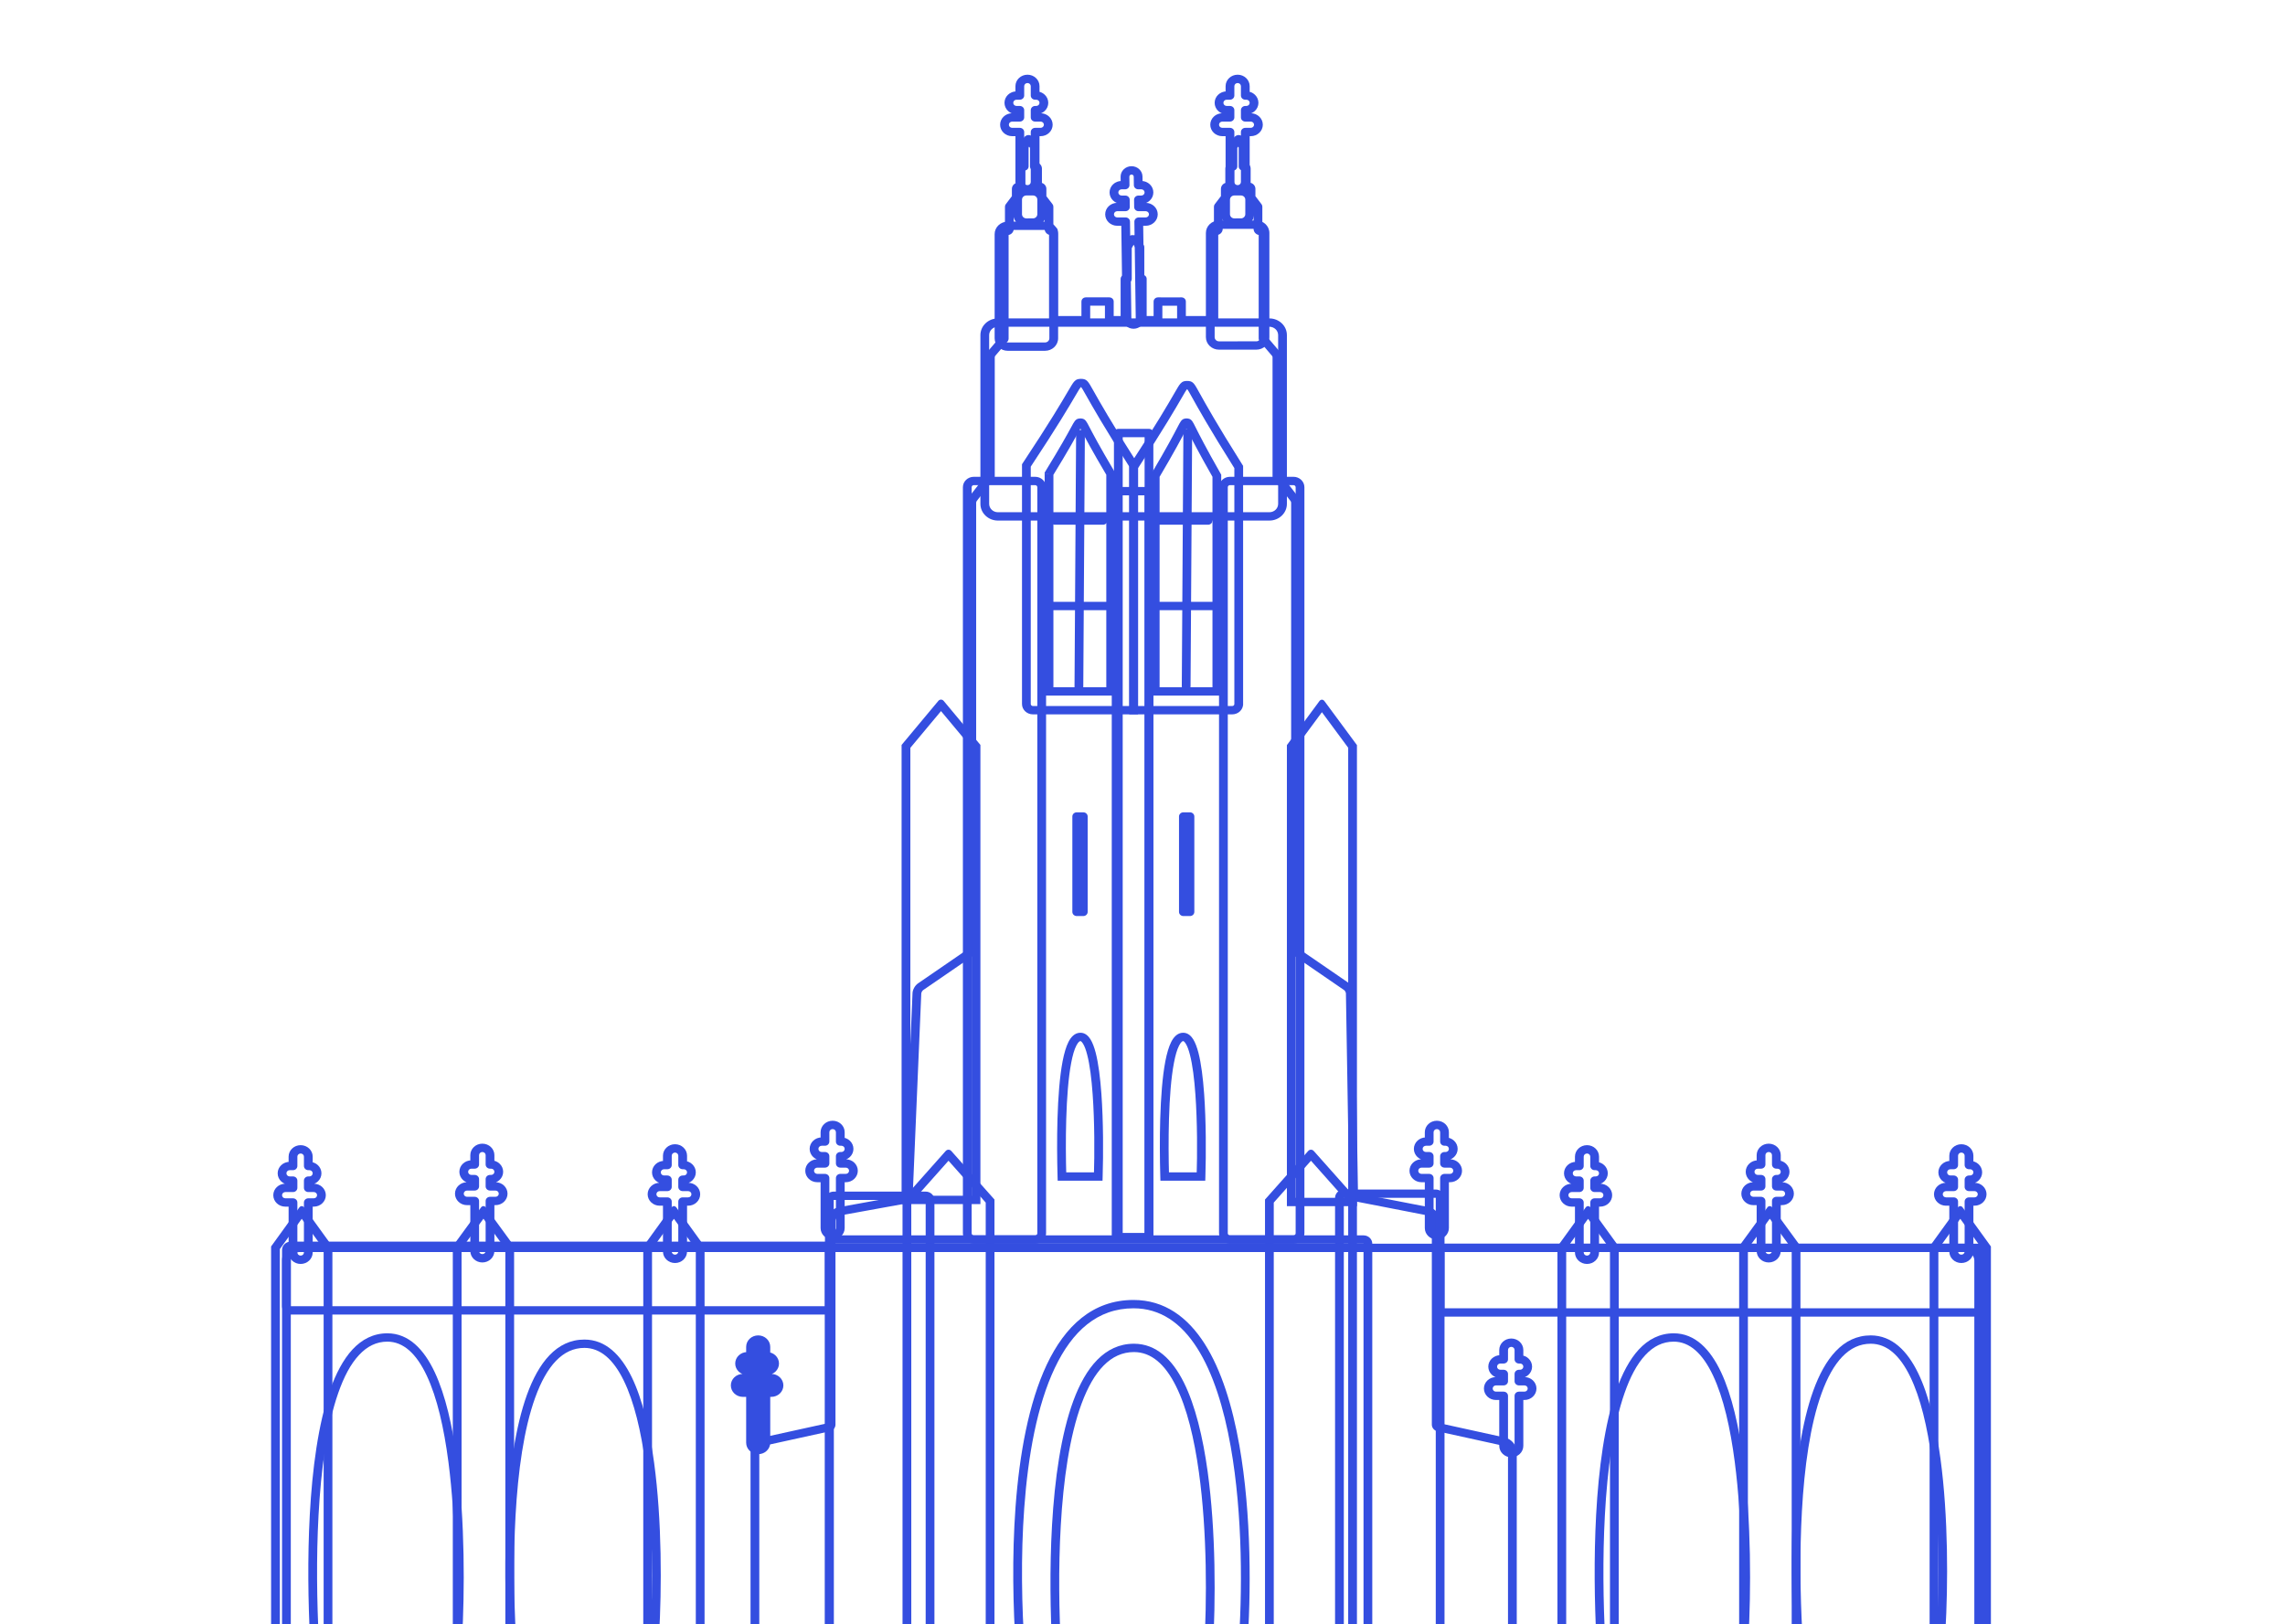 <?xml version="1.0" encoding="UTF-8" standalone="no"?>
<svg
   xmlns:figma="http://www.figma.com/figma/ns"
   xmlns:dc="http://purl.org/dc/elements/1.1/"
   xmlns:cc="http://creativecommons.org/ns#"
   xmlns:rdf="http://www.w3.org/1999/02/22-rdf-syntax-ns#"
   xmlns:svg="http://www.w3.org/2000/svg"
   xmlns="http://www.w3.org/2000/svg"
   xmlns:xlink="http://www.w3.org/1999/xlink"
   xmlns:sodipodi="http://sodipodi.sourceforge.net/DTD/sodipodi-0.dtd"
   xmlns:inkscape="http://www.inkscape.org/namespaces/inkscape"
   width="3305.539"
   height="2350"
   viewBox="0 0 3305.539 2350"
   version="2.0"
   id="svg2"
   inkscape:version="0.91 r13725"
   sodipodi:docname="chapel-white.svg"
   inkscape:export-filename="C:\Users\Edward\IdeateDuke\Ideate\images\chapel-blue.png"
   inkscape:export-xdpi="100.01553"
   inkscape:export-ydpi="100.01553">
  <sodipodi:namedview
     pagecolor="#1039f8"
     bordercolor="#666666"
     borderopacity="1"
     objecttolerance="10"
     gridtolerance="10"
     guidetolerance="10"
     inkscape:pageopacity="1"
     inkscape:pageshadow="2"
     inkscape:window-width="1920"
     inkscape:window-height="1001"
     id="namedview284"
     showgrid="false"
     fit-margin-top="0"
     fit-margin-left="0"
     fit-margin-right="0"
     fit-margin-bottom="0"
     inkscape:zoom="0.22627417"
     inkscape:cx="779.1805"
     inkscape:cy="1413.0504"
     inkscape:window-x="-9"
     inkscape:window-y="-9"
     inkscape:window-maximized="1"
     inkscape:current-layer="layer2" />
  <title
     id="title4">Group</title>
  <desc
     id="desc6">Created using Figma (9000)</desc>
  <g
     inkscape:groupmode="layer"
     id="layer2"
     inkscape:label="new"
     transform="translate(-409.102,-162.673)" />
  <g
     inkscape:groupmode="layer"
     id="layer1"
     inkscape:label="bg"
     transform="translate(-409.102,-162.673)">
    <g
       id="Canvas"
       transform="matrix(3.167,0,0,3.015,-2165.817,-1791.674)"
       figma:type="canvas">
      <g
         id="Group"
         style="mix-blend-mode:normal"
         figma:type="group"
         transform="translate(273.846,0)">
        <g
           id="Rectangle 6"
           style="mix-blend-mode:normal;fill:#344ee0;fill-opacity:1"
           figma:type="rounded-rectangle">
          <use
             xlink:href="#path0_stroke"
             transform="translate(668.032,1245.01)"
             style="mix-blend-mode:normal;fill:#344ee0;fill-opacity:1"
             id="use11"
             x="0"
             y="0"
             width="100%"
             height="100%" />
        </g>
        <g
           id="Union"
           style="mix-blend-mode:normal;fill:#344ee0;fill-opacity:1"
           figma:type="vector-operation">
          <use
             xlink:href="#path1_stroke"
             transform="translate(884.032,715.014)"
             style="mix-blend-mode:normal;fill:#344ee0;fill-opacity:1"
             id="use14"
             x="0"
             y="0"
             width="100%"
             height="100%" />
        </g>
        <g
           id="Rectangle 5"
           style="mix-blend-mode:normal;fill:#344ee0;fill-opacity:1"
           figma:type="rounded-rectangle">
          <use
             xlink:href="#path2_stroke"
             transform="translate(1097.03,738.006)"
             style="mix-blend-mode:normal;fill:#344ee0;fill-opacity:1"
             id="use17"
             x="0"
             y="0"
             width="100%"
             height="100%" />
        </g>
        <g
           id="g19"
           style="mix-blend-mode:normal;fill:#344ee0;fill-opacity:1"
           figma:type="rounded-rectangle">
          <use
             xlink:href="#path2_stroke"
             transform="translate(1002.03,738.006)"
             style="mix-blend-mode:normal;fill:#344ee0;fill-opacity:1"
             id="use21"
             x="0"
             y="0"
             width="100%"
             height="100%" />
        </g>
        <g
           id="g23"
           style="mix-blend-mode:normal;fill:#344ee0;fill-opacity:1"
           figma:type="rounded-rectangle">
          <use
             xlink:href="#path3_stroke"
             transform="translate(1090.03,754.006)"
             style="mix-blend-mode:normal;fill:#344ee0;fill-opacity:1"
             id="use25"
             x="0"
             y="0"
             width="100%"
             height="100%" />
        </g>
        <g
           id="g27"
           style="mix-blend-mode:normal;fill:#344ee0;fill-opacity:1"
           figma:type="rounded-rectangle">
          <use
             xlink:href="#path3_stroke"
             transform="translate(993.532,754.548)"
             style="mix-blend-mode:normal;fill:#344ee0;fill-opacity:1"
             id="use29"
             x="0"
             y="0"
             width="100%"
             height="100%" />
        </g>
        <g
           id="Rectangle 2"
           style="mix-blend-mode:normal;fill:#344ee0;fill-opacity:1"
           figma:type="rounded-rectangle">
          <use
             xlink:href="#path4_stroke"
             transform="translate(916.032,1241.01)"
             style="mix-blend-mode:normal;fill:#344ee0;fill-opacity:1"
             id="use32"
             x="0"
             y="0"
             width="100%"
             height="100%" />
        </g>
        <g
           id="Vector 2"
           style="mix-blend-mode:normal;fill:#344ee0;fill-opacity:1"
           figma:type="vector">
          <use
             xlink:href="#path5_stroke"
             transform="translate(1004.03,1274.01)"
             style="mix-blend-mode:normal;fill:#344ee0;fill-opacity:1"
             id="use35"
             x="0"
             y="0"
             width="100%"
             height="100%" />
        </g>
        <g
           id="Rectangle"
           style="mix-blend-mode:normal;fill:#344ee0;fill-opacity:1"
           figma:type="vector">
          <use
             xlink:href="#path6_stroke"
             transform="translate(951.032,983.006)"
             style="mix-blend-mode:normal;fill:#344ee0;fill-opacity:1"
             id="use38"
             x="0"
             y="0"
             width="100%"
             height="100%" />
        </g>
        <g
           id="g40"
           style="mix-blend-mode:normal;fill:#344ee0;fill-opacity:1"
           figma:type="vector">
          <use
             xlink:href="#path7_stroke"
             transform="translate(1127.03,983.006)"
             style="mix-blend-mode:normal;fill:#344ee0;fill-opacity:1"
             id="use42"
             x="0"
             y="0"
             width="100%"
             height="100%" />
        </g>
        <g
           id="g44"
           style="mix-blend-mode:normal;fill:#344ee0;fill-opacity:1"
           figma:type="rounded-rectangle">
          <use
             xlink:href="#path8_stroke"
             transform="translate(1149.03,1219.01)"
             style="mix-blend-mode:normal;fill:#344ee0;fill-opacity:1"
             id="use46"
             x="0"
             y="0"
             width="100%"
             height="100%" />
        </g>
        <g
           id="g48"
           style="mix-blend-mode:normal;fill:#344ee0;fill-opacity:1"
           figma:type="rounded-rectangle">
          <use
             xlink:href="#path8_stroke"
             transform="translate(916.032,1220.01)"
             style="mix-blend-mode:normal;fill:#344ee0;fill-opacity:1"
             id="use50"
             x="0"
             y="0"
             width="100%"
             height="100%" />
        </g>
        <g
           id="g52"
           style="mix-blend-mode:normal;fill:#344ee0;fill-opacity:1"
           figma:type="vector-operation">
          <use
             xlink:href="#path9_stroke"
             transform="translate(1185.03,1188.01)"
             style="mix-blend-mode:normal;fill:#344ee0;fill-opacity:1"
             id="use54"
             x="0"
             y="0"
             width="100%"
             height="100%" />
        </g>
        <g
           id="g56"
           style="mix-blend-mode:normal;fill:#344ee0;fill-opacity:1"
           figma:type="vector-operation">
          <use
             xlink:href="#path9_stroke"
             transform="translate(1094.03,686.054)"
             style="mix-blend-mode:normal;fill:#344ee0;fill-opacity:1"
             id="use58"
             x="0"
             y="0"
             width="100%"
             height="100%" />
        </g>
        <g
           id="g60"
           style="mix-blend-mode:normal;fill:#344ee0;fill-opacity:1"
           figma:type="vector-operation">
          <use
             xlink:href="#path10_stroke"
             transform="translate(1046.03,729.965)"
             style="mix-blend-mode:normal;fill:#344ee0;fill-opacity:1"
             id="use62"
             x="0"
             y="0"
             width="100%"
             height="100%" />
        </g>
        <g
           id="g64"
           style="mix-blend-mode:normal;fill:#344ee0;fill-opacity:1"
           figma:type="vector-operation">
          <use
             xlink:href="#path9_stroke"
             transform="translate(998.033,686.054)"
             style="mix-blend-mode:normal;fill:#344ee0;fill-opacity:1"
             id="use66"
             x="0"
             y="0"
             width="100%"
             height="100%" />
        </g>
        <g
           id="g68"
           style="mix-blend-mode:normal;fill:#344ee0;fill-opacity:1"
           figma:type="vector-operation">
          <use
             xlink:href="#path9_stroke"
             transform="translate(909.033,1188.01)"
             style="mix-blend-mode:normal;fill:#344ee0;fill-opacity:1"
             id="use70"
             x="0"
             y="0"
             width="100%"
             height="100%" />
        </g>
        <g
           id="g72"
           style="mix-blend-mode:normal;fill:#344ee0;fill-opacity:1"
           figma:type="vector-operation">
          <use
             xlink:href="#path9_stroke"
             transform="translate(837.033,1199.28)"
             style="mix-blend-mode:normal;fill:#344ee0;fill-opacity:1"
             id="use74"
             x="0"
             y="0"
             width="100%"
             height="100%" />
        </g>
        <g
           id="g76"
           style="mix-blend-mode:normal;fill:#344ee0;fill-opacity:1"
           figma:type="vector-operation">
          <use
             xlink:href="#path9_stroke"
             transform="translate(749.032,1199.01)"
             style="mix-blend-mode:normal;fill:#344ee0;fill-opacity:1"
             id="use78"
             x="0"
             y="0"
             width="100%"
             height="100%" />
        </g>
        <g
           id="g80"
           style="mix-blend-mode:normal;fill:#344ee0;fill-opacity:1"
           figma:type="vector-operation">
          <use
             xlink:href="#path9_stroke"
             transform="translate(666.032,1199.73)"
             style="mix-blend-mode:normal;fill:#344ee0;fill-opacity:1"
             id="use82"
             x="0"
             y="0"
             width="100%"
             height="100%" />
        </g>
        <g
           id="g84"
           style="mix-blend-mode:normal;fill:#344ee0;fill-opacity:1"
           figma:type="vector-operation">
          <use
             xlink:href="#path9_stroke"
             transform="translate(1219.03,1292.51)"
             style="mix-blend-mode:normal;fill:#344ee0;fill-opacity:1"
             id="use86"
             x="0"
             y="0"
             width="100%"
             height="100%" />
        </g>
        <g
           id="g88"
           style="mix-blend-mode:normal;fill:#344ee0;fill-opacity:1"
           figma:type="vector-operation">
          <use
             xlink:href="#path11_fill"
             transform="translate(875.033,1291.01)"
             style="mix-blend-mode:normal;fill:#344ee0;fill-opacity:1"
             id="use90"
             x="0"
             y="0"
             width="100%"
             height="100%" />
          <use
             xlink:href="#path9_stroke"
             transform="translate(875.033,1291.01)"
             style="mix-blend-mode:normal;fill:#344ee0;fill-opacity:1"
             id="use92"
             x="0"
             y="0"
             width="100%"
             height="100%" />
        </g>
        <g
           id="Rectangle 4"
           style="mix-blend-mode:normal;fill:#344ee0;fill-opacity:1"
           figma:type="rounded-rectangle">
          <use
             xlink:href="#path12_stroke"
             transform="translate(987.032,801.006)"
             style="mix-blend-mode:normal;fill:#344ee0;fill-opacity:1"
             id="use95"
             x="0"
             y="0"
             width="100%"
             height="100%" />
        </g>
        <g
           id="Rectangle 3"
           style="mix-blend-mode:normal;fill:#344ee0;fill-opacity:1"
           figma:type="rounded-rectangle">
          <use
             xlink:href="#path13_stroke"
             transform="translate(1096.03,877.006)"
             style="mix-blend-mode:normal;fill:#344ee0;fill-opacity:1"
             id="use98"
             x="0"
             y="0"
             width="100%"
             height="100%" />
        </g>
        <g
           id="g100"
           style="mix-blend-mode:normal;fill:#344ee0;fill-opacity:1"
           figma:type="rounded-rectangle">
          <use
             xlink:href="#path14_stroke"
             transform="translate(979.032,877.006)"
             style="mix-blend-mode:normal;fill:#344ee0;fill-opacity:1"
             id="use102"
             x="0"
             y="0"
             width="100%"
             height="100%" />
        </g>
        <g
           id="g104"
           style="mix-blend-mode:normal;fill:#344ee0;fill-opacity:1"
           figma:type="rounded-rectangle">
          <use
             xlink:href="#path15_stroke"
             transform="translate(1047.03,881.895)"
             style="mix-blend-mode:normal;fill:#344ee0;fill-opacity:1"
             id="use106"
             x="0"
             y="0"
             width="100%"
             height="100%" />
        </g>
        <g
           id="g108"
           style="mix-blend-mode:normal;fill:#344ee0;fill-opacity:1"
           figma:type="vector">
          <use
             xlink:href="#path16_stroke"
             transform="translate(1008.03,832.006)"
             style="mix-blend-mode:normal;fill:#344ee0;fill-opacity:1"
             id="use110"
             x="0"
             y="0"
             width="100%"
             height="100%" />
        </g>
        <g
           id="g112"
           style="mix-blend-mode:normal;fill:#344ee0;fill-opacity:1"
           figma:type="vector">
          <use
             xlink:href="#path17_stroke"
             transform="translate(1057.03,833.006)"
             style="mix-blend-mode:normal;fill:#344ee0;fill-opacity:1"
             id="use114"
             x="0"
             y="0"
             width="100%"
             height="100%" />
        </g>
        <g
           id="g116"
           style="mix-blend-mode:normal;fill:#344ee0;fill-opacity:1"
           figma:type="vector">
          <use
             xlink:href="#path18_stroke"
             transform="translate(1018.38,851.006)"
             style="mix-blend-mode:normal;fill:#344ee0;fill-opacity:1"
             id="use118"
             x="0"
             y="0"
             width="100%"
             height="100%" />
        </g>
        <g
           id="g120"
           style="mix-blend-mode:normal;fill:#344ee0;fill-opacity:1"
           figma:type="vector">
          <use
             xlink:href="#path19_stroke"
             transform="translate(1066.88,851.006)"
             style="mix-blend-mode:normal;fill:#344ee0;fill-opacity:1"
             id="use122"
             x="0"
             y="0"
             width="100%"
             height="100%" />
        </g>
        <g
           id="g124"
           style="mix-blend-mode:normal;fill:#344ee0;fill-opacity:1"
           figma:type="rounded-rectangle">
          <use
             xlink:href="#path20_stroke"
             transform="translate(1048.03,854.006)"
             style="mix-blend-mode:normal;fill:#344ee0;fill-opacity:1"
             id="use126"
             x="0"
             y="0"
             width="100%"
             height="100%" />
        </g>
        <g
           id="g128"
           style="mix-blend-mode:normal;fill:#344ee0;fill-opacity:1"
           figma:type="rounded-rectangle">
          <use
             xlink:href="#path21_stroke"
             transform="translate(1029.03,1038.01)"
             style="mix-blend-mode:normal;fill:#344ee0;fill-opacity:1"
             id="use130"
             x="0"
             y="0"
             width="100%"
             height="100%" />
        </g>
        <g
           id="g132"
           style="mix-blend-mode:normal;fill:#344ee0;fill-opacity:1"
           figma:type="rounded-rectangle">
          <use
             xlink:href="#path21_stroke"
             transform="translate(1077.75,1038.01)"
             style="mix-blend-mode:normal;fill:#344ee0;fill-opacity:1"
             id="use134"
             x="0"
             y="0"
             width="100%"
             height="100%" />
        </g>
        <g
           id="Rectangle 7"
           style="mix-blend-mode:normal;fill:#344ee0;fill-opacity:1"
           figma:type="rounded-rectangle">
          <use
             xlink:href="#path22_stroke"
             transform="translate(668.032,1244.01)"
             style="mix-blend-mode:normal;fill:#344ee0;fill-opacity:1"
             id="use137"
             x="0"
             y="0"
             width="100%"
             height="100%" />
        </g>
        <g
           id="g139"
           style="mix-blend-mode:normal;fill:#344ee0;fill-opacity:1"
           figma:type="vector">
          <use
             xlink:href="#path23_stroke"
             transform="translate(1117.03,1199.01)"
             style="mix-blend-mode:normal;fill:#344ee0;fill-opacity:1"
             id="use141"
             x="0"
             y="0"
             width="100%"
             height="100%" />
        </g>
        <g
           id="g143"
           style="mix-blend-mode:normal;fill:#344ee0;fill-opacity:1"
           figma:type="vector">
          <use
             xlink:href="#path23_stroke"
             transform="translate(951.457,1199.01)"
             style="mix-blend-mode:normal;fill:#344ee0;fill-opacity:1"
             id="use145"
             x="0"
             y="0"
             width="100%"
             height="100%" />
        </g>
        <g
           id="g147"
           style="mix-blend-mode:normal;fill:#344ee0;fill-opacity:1"
           figma:type="vector">
          <use
             xlink:href="#path24_stroke"
             transform="translate(746.032,1226.01)"
             style="mix-blend-mode:normal;fill:#344ee0;fill-opacity:1"
             id="use149"
             x="0"
             y="0"
             width="100%"
             height="100%" />
        </g>
        <g
           id="g151"
           style="mix-blend-mode:normal;fill:#344ee0;fill-opacity:1"
           figma:type="vector">
          <use
             xlink:href="#path25_stroke"
             transform="translate(663.032,1226.01)"
             style="mix-blend-mode:normal;fill:#344ee0;fill-opacity:1"
             id="use153"
             x="0"
             y="0"
             width="100%"
             height="100%" />
        </g>
        <g
           id="g155"
           style="mix-blend-mode:normal;fill:#344ee0;fill-opacity:1"
           figma:type="vector">
          <use
             xlink:href="#path25_stroke"
             transform="translate(833.032,1226.01)"
             style="mix-blend-mode:normal;fill:#344ee0;fill-opacity:1"
             id="use157"
             x="0"
             y="0"
             width="100%"
             height="100%" />
        </g>
        <g
           id="g159"
           style="mix-blend-mode:normal;fill:#344ee0;fill-opacity:1"
           figma:type="group">
          <g
             id="g161"
             style="mix-blend-mode:normal;fill:#344ee0;fill-opacity:1"
             figma:type="vector">
            <use
               xlink:href="#path26_stroke"
               transform="translate(1021.03,1295.01)"
               style="mix-blend-mode:normal;fill:#344ee0;fill-opacity:1"
               id="use163"
               x="0"
               y="0"
               width="100%"
               height="100%" />
          </g>
          <g
             id="g165"
             style="mix-blend-mode:normal;fill:#344ee0;fill-opacity:1"
             figma:type="vector">
            <use
               xlink:href="#path27_stroke"
               transform="translate(772.032,1293.01)"
               style="mix-blend-mode:normal;fill:#344ee0;fill-opacity:1"
               id="use167"
               x="0"
               y="0"
               width="100%"
               height="100%" />
          </g>
          <g
             id="g169"
             style="mix-blend-mode:normal;fill:#344ee0;fill-opacity:1"
             figma:type="vector">
            <use
               xlink:href="#path28_stroke"
               transform="translate(682.032,1290.01)"
               style="mix-blend-mode:normal;fill:#344ee0;fill-opacity:1"
               id="use171"
               x="0"
               y="0"
               width="100%"
               height="100%" />
          </g>
          <g
             id="g173"
             style="mix-blend-mode:normal;fill:#344ee0;fill-opacity:1"
             figma:type="vector">
            <use
               xlink:href="#path29_stroke"
               transform="translate(1024.07,1145.78)"
               style="mix-blend-mode:normal;fill:#344ee0;fill-opacity:1"
               id="use175"
               x="0"
               y="0"
               width="100%"
               height="100%" />
          </g>
          <g
             id="g177"
             style="mix-blend-mode:normal;fill:#344ee0;fill-opacity:1"
             figma:type="vector">
            <use
               xlink:href="#path29_stroke"
               transform="translate(1071,1145.78)"
               style="mix-blend-mode:normal;fill:#344ee0;fill-opacity:1"
               id="use179"
               x="0"
               y="0"
               width="100%"
               height="100%" />
          </g>
          <g
             id="g181"
             style="mix-blend-mode:normal;fill:#344ee0;fill-opacity:1"
             figma:type="vector">
            <use
               xlink:href="#path27_stroke"
               transform="translate(1359.61,1291.01)"
               style="mix-blend-mode:normal;fill:#344ee0;fill-opacity:1"
               id="use183"
               x="0"
               y="0"
               width="100%"
               height="100%" />
          </g>
          <g
             id="g185"
             style="mix-blend-mode:normal;fill:#344ee0;fill-opacity:1"
             figma:type="vector">
            <use
               xlink:href="#path28_stroke"
               transform="translate(1269.61,1290.01)"
               style="mix-blend-mode:normal;fill:#344ee0;fill-opacity:1"
               id="use187"
               x="0"
               y="0"
               width="100%"
               height="100%" />
          </g>
        </g>
        <g
           id="g189"
           style="mix-blend-mode:normal;fill:#344ee0;fill-opacity:1"
           figma:type="vector-operation">
          <use
             xlink:href="#path9_stroke"
             transform="translate(1424.61,1199.28)"
             style="mix-blend-mode:normal;fill:#344ee0;fill-opacity:1"
             id="use191"
             x="0"
             y="0"
             width="100%"
             height="100%" />
        </g>
        <g
           id="g193"
           style="mix-blend-mode:normal;fill:#344ee0;fill-opacity:1"
           figma:type="vector-operation">
          <use
             xlink:href="#path9_stroke"
             transform="translate(1336.61,1199.01)"
             style="mix-blend-mode:normal;fill:#344ee0;fill-opacity:1"
             id="use195"
             x="0"
             y="0"
             width="100%"
             height="100%" />
        </g>
        <g
           id="g197"
           style="mix-blend-mode:normal;fill:#344ee0;fill-opacity:1"
           figma:type="vector-operation">
          <use
             xlink:href="#path9_stroke"
             transform="translate(1253.61,1199.73)"
             style="mix-blend-mode:normal;fill:#344ee0;fill-opacity:1"
             id="use199"
             x="0"
             y="0"
             width="100%"
             height="100%" />
        </g>
        <g
           id="g201"
           style="mix-blend-mode:normal;fill:#344ee0;fill-opacity:1"
           figma:type="rounded-rectangle">
          <use
             xlink:href="#path22_stroke"
             transform="translate(1195.03,1245.01)"
             style="mix-blend-mode:normal;fill:#344ee0;fill-opacity:1"
             id="use203"
             x="0"
             y="0"
             width="100%"
             height="100%" />
        </g>
        <g
           id="g205"
           style="mix-blend-mode:normal;fill:#344ee0;fill-opacity:1"
           figma:type="vector">
          <use
             xlink:href="#path24_stroke"
             transform="translate(1333.61,1226.01)"
             style="mix-blend-mode:normal;fill:#344ee0;fill-opacity:1"
             id="use207"
             x="0"
             y="0"
             width="100%"
             height="100%" />
        </g>
        <g
           id="g209"
           style="mix-blend-mode:normal;fill:#344ee0;fill-opacity:1"
           figma:type="vector">
          <use
             xlink:href="#path25_stroke"
             transform="translate(1250.61,1226.01)"
             style="mix-blend-mode:normal;fill:#344ee0;fill-opacity:1"
             id="use211"
             x="0"
             y="0"
             width="100%"
             height="100%" />
        </g>
        <g
           id="g213"
           style="mix-blend-mode:normal;fill:#344ee0;fill-opacity:1"
           figma:type="vector">
          <use
             xlink:href="#path25_stroke"
             transform="translate(1420.61,1226.01)"
             style="mix-blend-mode:normal;fill:#344ee0;fill-opacity:1"
             id="use215"
             x="0"
             y="0"
             width="100%"
             height="100%" />
        </g>
        <g
           id="g217"
           style="mix-blend-mode:normal;fill:#344ee0;fill-opacity:1"
           figma:type="group">
          <g
             id="Line 2"
             style="mix-blend-mode:normal;fill:#344ee0;fill-opacity:1"
             figma:type="line">
            <use
               xlink:href="#path30_stroke"
               transform="matrix(-0.006,1,-1,-0.006,1079.76,854.006)"
               style="mix-blend-mode:normal;fill:#344ee0;fill-opacity:1"
               id="use220"
               x="0"
               y="0"
               width="100%"
               height="100%" />
          </g>
          <g
             id="g222"
             style="mix-blend-mode:normal;fill:#344ee0;fill-opacity:1"
             figma:type="line">
            <use
               xlink:href="#path31_stroke"
               transform="matrix(-1,0,0,-1,1096.03,937.006)"
               style="mix-blend-mode:normal;fill:#344ee0;fill-opacity:1"
               id="use224"
               x="0"
               y="0"
               width="100%"
               height="100%" />
          </g>
          <g
             id="g226"
             style="mix-blend-mode:normal;fill:#344ee0;fill-opacity:1"
             figma:type="line">
            <use
               xlink:href="#path32_stroke"
               transform="matrix(-1,0,0,-1,1093.03,896.006)"
               style="mix-blend-mode:normal;fill:#344ee0;fill-opacity:1"
               id="use228"
               x="0"
               y="0"
               width="100%"
               height="100%" />
          </g>
        </g>
        <g
           id="g230"
           style="mix-blend-mode:normal;fill:#344ee0;fill-opacity:1"
           figma:type="group">
          <g
             id="g232"
             style="mix-blend-mode:normal;fill:#344ee0;fill-opacity:1"
             figma:type="line">
            <use
               xlink:href="#path30_stroke"
               transform="matrix(-0.006,1,-1,-0.006,1030.76,854.505)"
               style="mix-blend-mode:normal;fill:#344ee0;fill-opacity:1"
               id="use234"
               x="0"
               y="0"
               width="100%"
               height="100%" />
          </g>
          <g
             id="g236"
             style="mix-blend-mode:normal;fill:#344ee0;fill-opacity:1"
             figma:type="line">
            <use
               xlink:href="#path31_stroke"
               transform="matrix(-1,0,0,-1,1047.03,937.006)"
               style="mix-blend-mode:normal;fill:#344ee0;fill-opacity:1"
               id="use238"
               x="0"
               y="0"
               width="100%"
               height="100%" />
          </g>
          <g
             id="g240"
             style="mix-blend-mode:normal;fill:#344ee0;fill-opacity:1"
             figma:type="line">
            <use
               xlink:href="#path32_stroke"
               transform="matrix(-1,0,0,-1,1045.03,896.006)"
               style="mix-blend-mode:normal;fill:#344ee0;fill-opacity:1"
               id="use242"
               x="0"
               y="0"
               width="100%"
               height="100%" />
          </g>
        </g>
      </g>
    </g>
  </g>
  <defs
     id="defs244">
    <linearGradient
       id="paint21_linear"
       x1="0"
       y1="0"
       x2="1"
       y2="0"
       gradientUnits="userSpaceOnUse"
       gradientTransform="matrix(0,53,-20,0,20,0)">
      <stop
         offset="0"
         stop-color="#FFFFFF"
         id="stop247" />
      <stop
         offset="1"
         stop-color="#FFFFFF"
         stop-opacity="0"
         id="stop249" />
    </linearGradient>
    <path
       id="path0_stroke"
       d="m 0,8 0,177 c 0,4.418 3.582,8 8,8 l 761,0 c 4.418,0 8,-3.582 8,-8 L 777,8 c 0,-4.418 -3.582,-8 -8,-8 L 8,0 C 3.582,0 0,3.582 0,8 Z M 4,185 4,8 C 4,5.791 5.791,4 8,4 l 761,0 c 2.209,0 4,1.791 4,4 l 0,177 c 0,2.209 -1.791,4 -4,4 L 8,189 c -2.209,0 -4,-1.791 -4,-4 z"
       inkscape:connector-curvature="0" />
    <path
       id="path1_stroke"
       d="m 3.898,624.965 0.45,1.948 -0.45,-1.948 z m 29.926,-6.906 -0.45,-1.949 0.45,1.949 z m 34.212,-109.193 0.374,1.964 -0.374,-1.964 z m 5.955,-99.017 1.998,0.081 -1.998,-0.081 z m 24.035,-19.27 1.17,1.623 -1.17,-1.623 z m 1.058,-30.925 -2,0.038 2,-0.038 z m 8.474,-197.834 1.608,1.189 c 0.254,-0.344 0.392,-0.761 0.392,-1.189 l -2,0 z m 6.326,-66.074 1.552,1.262 c 0.29,-0.357 0.448,-0.803 0.448,-1.262 l -2,0 z m 0,-51.719 0,-2 c -1.104,0 -2,0.895 -2,2 l 2,0 z m 2.334,-11.675 -1.621,-1.171 c -0.247,0.341 -0.379,0.751 -0.379,1.171 l 2,0 z m 3.163,-4.377 1.621,1.171 c 0.246,-0.341 0.379,-0.751 0.379,-1.171 l -2,0 z m 2.18,-5.163 0,2 c 1.104,0 2,-0.895 2,-2 l -2,0 z m 1.45,-9.749 0,2 c 1.105,0 2,-0.895 2,-2 l -2,0 z m 0,-9.485 -1.806,-0.859 c -0.128,0.269 -0.194,0.562 -0.194,0.859 l 2,0 z m 1.516,-3.184 1.806,0.859 -1.806,-0.859 z m 3.126,3.184 2,0 c 0,-0.392 -0.115,-0.774 -0.331,-1.101 l -1.669,1.101 z m 0,9.485 -2,0 c 0,1.105 0.895,2 2,2 l 0,-2 z m 1.45,9.749 -2,0 c 0,1.105 0.895,2 2,2 l 0,-2 z m 2.031,5.163 -2,0 c 0,0.423 0.134,0.836 0.384,1.178 l 1.616,-1.178 z m 3.191,4.377 2,0 c 0,-0.423 -0.135,-0.836 -0.384,-1.178 l -1.616,1.178 z m 2.03,11.675 2,0 c 0,-1.105 -0.895,-2 -2,-2 l 0,2 z m 0,42.812 -2,0 c 0,1.105 0.896,2 2,2 l 0,-2 z m 14.795,0 0,2 c 1.104,0 2,-0.895 2,-2 l -2,0 z m 0,-8.958 0,-2 c -1.105,0 -2,0.895 -2,2 l 2,0 z m 10.733,0 2,0 c 0,-1.105 -0.895,-2 -2,-2 l 0,2 z m 0,8.958 -2,0 c 0,1.105 0.896,2 2,2 l 0,-2 z m 8.25,-19.826 0,2 c 1.104,0 2,-0.895 2,-2 l -2,0 z m 0,-15.231 -1.767,-0.937 c -0.153,0.288 -0.233,0.61 -0.233,0.937 l 2,0 z m 6.815,15.231 2,0 c 0,-1.105 -0.895,-2 -2,-2 l 0,2 z m 0,19.826 -2,0 c 0,1.105 0.896,2 2,2 l 0,-2 z M 44.778,724.992 44.65,726.987 c 0.043,0.003 0.085,0.005 0.128,0.005 l 0,-2 z m -42.782,-2.746 0.128,-1.995 -0.128,1.995 z m 36.731,-207.801 -0.374,-1.964 0.374,1.964 z m 31.354,-7.952 -1.998,-0.081 1.998,0.081 z m 5.613,-99.812 -1.17,-1.622 1.17,1.622 z m 23.917,-19.271 2,-0.038 -2,0.038 z m 0.049,-214.902 1.608,1.189 -1.608,-1.189 z m 8.529,-69.764 1.551,1.263 -1.551,-1.263 z M 125.506,0.327 123.837,1.428 125.506,0.327 Z m 47.47,47.987 1.645,-1.137 -1.645,1.137 z m 169.126,576.651 -0.449,1.948 0,0 0.449,-1.948 z m -29.925,-6.906 0.449,-1.949 -0.449,1.949 z m -36.717,-110.167 -0.401,1.959 0.401,-1.959 z m -3.5,-98.042 2,-0.031 -2,0.031 z m -23.986,-19.271 -1.169,1.623 1.169,-1.623 z m -1.057,-30.925 -2,-0.038 2,0.038 z m -8.474,-197.834 -2,0 c 0,0.428 0.138,0.845 0.392,1.189 l 1.608,-1.189 z m -6.326,-66.074 -2,0 c 0,0.46 0.158,0.906 0.448,1.262 l 1.552,-1.262 z m 0,-51.719 2,0 c 0,-1.105 -0.896,-2 -2,-2 l 0,2 z m -2.334,-11.675 2,0 c 0,-0.421 -0.132,-0.831 -0.379,-1.171 l -1.621,1.171 z m -3.163,-4.377 -2,0 c 0,0.421 0.133,0.831 0.379,1.171 l 1.621,-1.171 z m -2.18,-5.163 -2,0 c 0,1.105 0.896,2 2,2 l 0,-2 z m -1.45,-9.749 -2,0 c 0,1.105 0.895,2 2,2 l 0,-2 z m 0,-9.485 2,0 c 0,-0.297 -0.066,-0.591 -0.194,-0.859 L 222.99,3.579 Z m -1.516,-3.184 -1.806,0.859 1.806,-0.859 z M 218.348,3.579 216.679,2.478 c -0.216,0.327 -0.331,0.71 -0.331,1.101 l 2,0 z m 0,9.485 0,2 c 1.105,0 2,-0.895 2,-2 l -2,0 z m -1.45,9.749 0,2 c 1.105,0 2,-0.895 2,-2 l -2,0 z m -2.031,5.163 1.616,1.178 c 0.25,-0.342 0.384,-0.755 0.384,-1.178 l -2,0 z m -3.191,4.377 -1.616,-1.178 c -0.249,0.342 -0.384,0.755 -0.384,1.178 l 2,0 z m -2.03,11.675 0,-2 c -1.105,0 -2,0.895 -2,2 l 2,0 z m 0,42.812 0,2 c 1.104,0 2,-0.895 2,-2 l -2,0 z m -14.795,0 -2,0 c 0,1.105 0.896,2 2,2 l 0,-2 z m 0,-8.958 2,0 c 0,-1.105 -0.895,-2 -2,-2 l 0,2 z m -10.733,0 0,-2 c -1.105,0 -2,0.895 -2,2 l 2,0 z m 0,8.958 0,2 c 1.104,0 2,-0.895 2,-2 l -2,0 z m -8.25,-19.826 -2,0 c 0,1.105 0.896,2 2,2 l 0,-2 z m 0,-15.231 2,0 c 0,-0.327 -0.08,-0.648 -0.233,-0.937 l -1.767,0.937 z m -1.806,-3.408 -1.767,0.937 1.767,-0.937 z m -5.009,18.639 0,-2 c -1.105,0 -2,0.895 -2,2 l 2,0 z m 0,19.826 0,2 c 1.104,0 2,-0.895 2,-2 l -2,0 z m 132.169,638.153 0,2 c 0.043,0 0.085,-0.002 0.128,-0.005 l -0.128,-1.995 z m 42.782,-2.746 -0.128,-1.995 0.128,1.995 z m -36.721,-207.853 0.401,-1.96 -0.401,1.96 z m -33.815,-8.901 -1.999,0.031 1.999,-0.031 z m -3.161,-98.811 1.169,-1.622 -1.169,1.622 z m -23.917,-19.271 2,0.038 -2,-0.038 z m -0.049,-214.902 -1.608,1.189 1.608,-1.189 z m -8.529,-69.764 1.551,-1.262 -1.551,1.262 z M 220.494,0.327 222.163,1.428 220.494,0.327 Z m -47.47,47.987 -1.645,-1.137 1.645,1.137 z m -0.024,0.035 -1.645,1.137 c 0.373,0.54 0.988,0.863 1.645,0.863 0.657,0 1.272,-0.322 1.645,-0.863 L 173,48.349 Z M 4.347,626.913 34.273,620.008 l -0.899,-3.898 -29.926,6.906 0.899,3.897 z m 32.45,-10.079 0,-31.196 -4,0 0,31.196 4,0 z m 0,-31.196 0,-66.444 -4,0 0,66.444 4,0 z m 2.304,-69.228 29.308,-5.58 -0.748,-3.929 -29.308,5.58 0.748,3.929 z m 32.978,-9.836 3.909,-96.644 -3.997,-0.162 -3.909,96.644 3.997,0.162 z m 4.784,-98.271 22.332,-16.101 -2.339,-3.245 -22.332,16.102 2.339,3.244 z m 24.747,-20.931 -0.527,-27.756 -3.999,0.076 0.527,27.756 4,-0.076 z m -0.546,-29.718 0,-77.199 -4,0 0,77.199 4,0 z m 0,-77.199 0,-106.142 -4,0 0,106.142 4,0 z m 0.203,-106.758 7.898,-10.688 -3.217,-2.377 -7.898,10.688 3.217,2.377 z m 8.29,-11.877 0,-57.3 -4,0 0,57.3 4,0 z m 0.182,-57.813 5.696,-6.998 -3.103,-2.525 -5.695,6.998 3.102,2.525 z m 6.144,-8.261 0,-51.719 -4,0 0,51.719 4,0 z m -2,-49.719 1.334,0 0,-4 -1.334,0 0,4 z m 4.334,-3 0,-10.675 -4,0 0,10.675 4,0 z m -0.379,-9.503 3.163,-4.377 -3.242,-2.343 -3.163,4.377 3.242,2.343 z m 3.542,-5.548 0,-4.163 -4,0 0,4.163 4,0 z m -1,-3.163 1.18,0 0,-4 -1.18,0 0,4 z m 3.18,-2 0,-8.749 -4,0 0,8.749 4,0 z m -1,-7.749 0.45,0 0,-4 -0.45,0 0,4 z m 2.45,-2 0,-9.485 -4,0 0,9.485 4,0 z m -0.194,-8.626 1.516,-3.184 -3.612,-1.719 -1.516,3.184 3.612,1.719 z m -0.979,-3.011 2.145,3.253 3.339,-2.203 -2.145,-3.253 -3.339,2.202 z m 1.815,2.151 0,9.485 4,0 0,-9.485 -4,0 z m 2,11.485 0.45,0 0,-4 -0.45,0 0,4 z m -0.55,-1 0,8.749 4,0 0,-8.749 -4,0 z m 2,10.749 1.031,0 0,-4 -1.031,0 0,4 z m 0.031,-1 0,4.163 4,0 0,-4.163 -4,0 z m 0.384,5.341 3.191,4.377 3.232,-2.356 -3.191,-4.377 -3.232,2.356 z m 2.807,3.199 0,10.675 4,0 0,-10.675 -4,0 z m 3,13.675 1.03,0 0,-4 -1.03,0 0,4 z m -0.97,-2 0,42.812 4,0 0,-42.812 -4,0 z m 2,44.812 14.795,0 0,-4 -14.795,0 0,4 z m 16.795,-2 0,-8.958 -4,0 0,8.958 4,0 z m 6.733,-8.958 0,8.958 4,0 0,-8.958 -4,0 z m 9.361,-8.867 0.889,0 0,-4 -0.889,0 0,4 z m 2.889,-2 0,-15.231 -4,0 0,15.231 4,0 z m -0.233,-14.294 1.806,-3.408 -3.534,-1.874 -1.806,3.408 3.534,1.874 z m 3.048,14.294 0,7.442 4,0 0,-7.442 -4,0 z m 0,7.442 0,12.384 4,0 0,-12.384 -4,0 z m 10.52,5.425 8.798,0 0,-4 -8.798,0 0,4 z M 44.906,722.996 2.124,720.251 1.868,724.242 44.65,726.987 44.906,722.996 Z M 2,720.118 l 0,-90.254 -4,0 0,90.254 4,0 z M 3.448,623.016 C 0.388,623.722 -2,626.723 -2,629.864 l 4,0 c 0,-1.278 1.102,-2.663 2.347,-2.951 L 3.448,623.016 Z m 30.825,-3.008 c 1.446,-0.334 2.525,-1.69 2.525,-3.174 l -4,0 c 0.035,-0.099 0.16,-0.45 0.149,-0.472 0.023,0.006 0.338,-0.195 0.426,-0.252 l 0.899,3.898 z m 2.525,-100.814 c 0,-1.249 1.077,-2.55 2.304,-2.784 l -0.748,-3.929 c -3.114,0.593 -5.555,3.543 -5.555,6.713 l 4,0 z m 31.612,-8.364 c 1.999,-0.38 3.588,-2.223 3.67,-4.256 l -3.997,-0.162 c -0.007,0.175 -0.25,0.456 -0.421,0.489 l 0.748,3.929 z m 7.579,-100.9 c 0.02,-0.49 0.477,-1.34 0.874,-1.627 l -2.339,-3.244 c -1.394,1.005 -2.462,2.992 -2.532,4.709 l 3.997,0.162 z m 23.207,-17.728 c 1.429,-1.03 2.448,-3.069 2.415,-4.83 l -4,0.076 c 0.009,0.448 -0.391,1.247 -0.754,1.509 l 2.339,3.245 z m 1.888,-32.586 c -0.01,-0.543 -0.019,-1.419 -0.019,-1.962 l -4,0 c 0,0.562 0.009,1.476 0.019,2.038 l 3.999,-0.076 z m -0.019,-185.303 c 0,-0.125 0.129,-0.516 0.203,-0.616 l -3.217,-2.377 c -0.583,0.788 -0.986,2.012 -0.986,2.993 l 4,0 z m 8.493,-69.793 c 0,-0.093 0.124,-0.442 0.182,-0.513 l -3.102,-2.525 c -0.639,0.785 -1.08,2.026 -1.08,3.038 l 4,0 z m 5.66,-58.492 c 1.657,0 3,-1.343 3,-3 l -4,0 c 0.011,-0.071 0.064,-0.331 0.079,-0.39 0.035,-0.058 0.177,-0.268 0.214,-0.317 0.049,-0.036 0.259,-0.179 0.317,-0.213 0.059,-0.015 0.319,-0.068 0.39,-0.079 l 0,4 z m 6.163,-22.214 c -0.011,0.071 -0.064,0.331 -0.079,0.39 -0.035,0.058 -0.177,0.268 -0.214,0.317 -0.049,0.036 -0.259,0.179 -0.317,0.213 -0.059,0.015 -0.319,0.068 -0.39,0.079 l 0,-4 c -1.657,0 -3,1.343 -3,3 l 4,0 z m 2.18,-9.749 c -0.011,0.071 -0.065,0.331 -0.08,0.39 -0.035,0.058 -0.177,0.268 -0.213,0.317 -0.049,0.036 -0.26,0.179 -0.317,0.213 -0.06,0.015 -0.319,0.068 -0.39,0.079 l 0,-4 c -1.657,0 -3,1.343 -3,3 l 4,0 z m 2.772,-12.81 c -0.037,0.053 -0.228,0.301 -0.319,0.394 -0.162,0.106 -0.65,0.305 -0.883,0.348 -0.237,-0.01 -0.748,-0.139 -0.924,-0.222 -0.102,-0.079 -0.326,-0.299 -0.369,-0.346 l 3.339,-2.202 c -0.376,-0.57 -1.159,-1.301 -2.324,-1.22 -1.165,0.081 -1.839,0.914 -2.132,1.53 l 3.612,1.719 z m 1.77,13.81 c -0.071,-0.011 -0.331,-0.064 -0.39,-0.079 -0.057,-0.035 -0.268,-0.177 -0.317,-0.213 -0.036,-0.049 -0.179,-0.26 -0.214,-0.317 -0.015,-0.059 -0.068,-0.319 -0.079,-0.39 l 4,0 c 0,-1.657 -1.343,-3 -3,-3 l 0,4 z m 2.031,9.749 c -0.071,-0.011 -0.331,-0.064 -0.39,-0.079 -0.058,-0.035 -0.269,-0.177 -0.317,-0.213 -0.037,-0.049 -0.179,-0.26 -0.214,-0.317 -0.015,-0.059 -0.068,-0.319 -0.079,-0.39 l 4,0 c 0,-1.657 -1.343,-3 -3,-3 l 0,4 z m 2.191,18.214 c 0,1.657 1.343,3 3,3 l 0,-4 c 0.071,0.011 0.33,0.064 0.39,0.079 0.057,0.035 0.268,0.177 0.317,0.213 0.036,0.049 0.178,0.26 0.213,0.317 0.015,0.059 0.069,0.319 0.08,0.39 l -4,0 z m 41.381,6.284 c -0.041,0.055 -0.244,0.295 -0.334,0.38 -0.153,0.091 -0.61,0.261 -0.817,0.296 -0.21,-0.011 -0.684,-0.126 -0.847,-0.198 -0.099,-0.073 -0.329,-0.288 -0.376,-0.338 l 3.29,-2.275 c -0.414,-0.598 -1.201,-1.247 -2.302,-1.182 -1.101,0.065 -1.807,0.802 -2.148,1.444 l 3.534,1.874 z M 2.124,720.251 C 2.074,720.247 2,720.168 2,720.118 l -4,0 c 0,2.16 1.713,3.986 3.868,4.124 l 0.256,-3.991 z m 340.428,-97.235 -29.926,-6.906 -0.899,3.898 29.926,6.905 0.899,-3.897 z m -29.35,-6.182 0,-31.196 -4,0 0,31.196 4,0 z m 0,-31.196 0,-66.444 -4,0 0,66.444 4,0 z m -5.518,-73.205 -31.824,-6.501 -0.801,3.919 31.824,6.502 0.801,-3.92 z m -32.216,-6.973 -1.508,-95.641 -3.999,0.063 1.508,95.641 3.999,-0.063 z m -3.992,-100.401 -22.332,-16.102 -2.339,3.245 22.332,16.101 2.339,-3.244 z m -23.086,-17.611 0.526,-27.756 -3.999,-0.076 -0.527,27.756 4,0.076 z m 0.546,-29.794 0,-77.199 -4,0 0,77.199 4,0 z m 0,-77.199 0,-106.142 -4,0 0,106.142 4,0 z m -0.986,-109.135 -7.898,-10.688 -3.217,2.377 7.898,10.688 3.217,-2.377 z m -7.507,-9.5 0,-57.3 -4,0 0,57.3 4,0 z m -1.08,-60.338 -5.695,-6.998 -3.103,2.525 5.696,6.998 3.102,-2.525 z m -5.246,-5.736 0,-51.719 -4,0 0,51.719 4,0 z m -2,-53.719 -1.334,0 0,4 1.334,0 0,-4 z m -0.334,1 0,-10.675 -4,0 0,10.675 4,0 z m -0.379,-11.846 -3.163,-4.377 -3.242,2.343 3.163,4.377 3.242,-2.343 z m -2.784,-3.205 0,-4.163 -4,0 0,4.163 4,0 z m -3,-7.163 -1.18,0 0,4 1.18,0 0,-4 z m 0.82,2 0,-8.749 -4,0 0,8.749 4,0 z m -3,-11.749 -0.45,0 0,4 0.45,0 0,-4 z m 1.55,2 0,-9.485 -4,0 0,9.485 4,0 z m -0.194,-10.345 -1.516,-3.184 -3.612,1.719 1.516,3.184 3.612,-1.719 z m -5.972,-3.494 -2.145,3.253 3.339,2.203 2.145,-3.253 -3.339,-2.202 z m -2.476,4.354 0,9.485 4,0 0,-9.485 -4,0 z m 2,7.485 -0.45,0 0,4 0.45,0 0,-4 z m -3.45,3 0,8.749 4,0 0,-8.749 -4,0 z m 2,6.749 -1.031,0 0,4 1.031,0 0,-4 z m -4.031,3 0,4.163 4,0 0,-4.163 -4,0 z m 0.384,2.984 -3.191,4.377 3.232,2.356 3.191,-4.377 -3.232,-2.356 z m -3.575,5.555 0,10.675 4,0 0,-10.675 -4,0 z m 1,9.675 -1.03,0 0,4 1.03,0 0,-4 z m -3.03,2 0,42.812 4,0 0,-42.812 -4,0 z m 2,40.812 -14.795,0 0,4 14.795,0 0,-4 z m -12.795,2 0,-8.958 -4,0 0,8.958 4,0 z m -14.733,-8.958 0,8.958 4,0 0,-8.958 -4,0 z m -5.361,-12.867 -0.889,0 0,4 0.889,0 0,-4 z m 1.111,2 0,-15.231 -4,0 0,15.231 4,0 z m -0.233,-16.168 -1.806,-3.408 -3.534,1.874 1.806,3.408 3.534,-1.874 z m -10.582,16.168 0,7.442 4,0 0,-7.442 -4,0 z m 0,7.442 0,12.384 4,0 0,-12.384 -4,0 z m -6.52,1.425 -8.798,0 0,4 8.798,0 0,-4 z m 140.817,651.106 42.782,-2.745 -0.256,-3.991 -42.782,2.745 0.256,3.991 z m 46.65,-6.869 0,-90.254 -4,0 0,90.254 4,0 z m -6.347,-93.205 c 1.245,0.288 2.347,1.673 2.347,2.951 l 4,0 c 0,-3.141 -2.388,-6.142 -5.448,-6.848 l -0.899,3.897 z M 312.626,616.11 c 0.089,0.057 0.403,0.258 0.427,0.252 -0.011,0.022 0.114,0.373 0.149,0.472 l -4,0 c 0,1.484 1.079,2.84 2.525,3.174 l 0.899,-3.898 z m 0.576,-96.916 c 0,-3.16 -2.423,-6.128 -5.518,-6.761 l -0.801,3.92 c 1.233,0.251 2.319,1.582 2.319,2.841 l 4,0 z M 275.86,505.932 c -0.163,-0.033 -0.389,-0.306 -0.392,-0.472 l -3.999,0.063 c 0.032,2.043 1.589,3.92 3.59,4.328 l 0.801,-3.919 z m -1.9,-96.113 c -0.027,-1.736 -1.075,-3.745 -2.484,-4.76 l -2.339,3.244 c 0.383,0.277 0.816,1.106 0.824,1.579 l 3.999,-0.063 z m -24.816,-20.862 c -0.364,-0.262 -0.763,-1.061 -0.754,-1.509 l -4,-0.076 c -0.033,1.761 0.986,3.8 2.415,4.83 l 2.339,-3.245 z m -0.228,-29.265 c 0.011,-0.562 0.02,-1.476 0.02,-2.038 l -4,0 c 0,0.543 -0.009,1.419 -0.019,1.962 l 3.999,0.076 z m 0.02,-185.379 c 0,-0.981 -0.404,-2.205 -0.986,-2.993 l -3.217,2.377 c 0.074,0.1 0.203,0.491 0.203,0.616 l 4,0 z m -8.493,-69.793 c 0,-1.012 -0.441,-2.253 -1.08,-3.038 l -3.102,2.525 c 0.058,0.071 0.182,0.42 0.182,0.513 l 4,0 z m -9.66,-62.492 c 0.071,0.011 0.331,0.064 0.39,0.079 0.058,0.035 0.268,0.177 0.317,0.213 0.037,0.049 0.179,0.26 0.214,0.317 0.015,0.059 0.068,0.319 0.079,0.39 l -4,0 c 0,1.657 1.343,3 3,3 l 0,-4 z M 228.62,23.814 c 0,-1.657 -1.343,-3 -3,-3 l 0,4 c -0.071,-0.011 -0.331,-0.064 -0.39,-0.079 -0.058,-0.035 -0.268,-0.177 -0.317,-0.213 -0.037,-0.049 -0.179,-0.26 -0.214,-0.317 -0.015,-0.059 -0.068,-0.319 -0.079,-0.39 l 4,0 z m -2.18,-9.749 c 0,-1.657 -1.343,-3 -3,-3 l 0,4 c -0.071,-0.011 -0.33,-0.064 -0.39,-0.079 -0.057,-0.035 -0.268,-0.177 -0.317,-0.213 -0.036,-0.049 -0.178,-0.26 -0.213,-0.317 -0.015,-0.059 -0.069,-0.319 -0.08,-0.39 l 4,0 z m -3.16,-14.529 c -0.293,-0.616 -0.967,-1.449 -2.132,-1.53 -1.165,-0.081 -1.948,0.65 -2.324,1.22 l 3.339,2.202 c -0.043,0.047 -0.267,0.267 -0.369,0.346 -0.176,0.083 -0.687,0.212 -0.924,0.222 -0.233,-0.043 -0.721,-0.242 -0.883,-0.348 -0.091,-0.092 -0.282,-0.341 -0.319,-0.394 l 3.612,-1.719 z M 217.898,11.065 c -1.657,0 -3,1.343 -3,3 l 4,0 c -0.011,0.071 -0.064,0.331 -0.079,0.39 -0.035,0.058 -0.178,0.268 -0.214,0.317 -0.049,0.036 -0.26,0.179 -0.317,0.213 -0.059,0.015 -0.319,0.068 -0.39,0.079 l 0,-4 z m -2.031,9.749 c -1.657,0 -3,1.343 -3,3 l 4,0 c -0.011,0.071 -0.064,0.331 -0.079,0.39 -0.035,0.058 -0.177,0.268 -0.214,0.317 -0.048,0.036 -0.259,0.179 -0.317,0.213 -0.059,0.015 -0.319,0.068 -0.39,0.079 l 0,-4 z m -6.191,22.214 c 0.011,-0.071 0.065,-0.331 0.08,-0.39 0.035,-0.058 0.177,-0.268 0.213,-0.317 0.049,-0.036 0.26,-0.179 0.317,-0.213 0.06,-0.015 0.319,-0.068 0.39,-0.079 l 0,4 c 1.657,0 3,-1.343 3,-3 l -4,0 z m -33.847,4.41 c -0.341,-0.642 -1.047,-1.379 -2.148,-1.444 -1.101,-0.065 -1.888,0.584 -2.302,1.182 l 3.29,2.275 c -0.047,0.05 -0.277,0.264 -0.376,0.338 -0.163,0.072 -0.637,0.188 -0.847,0.198 -0.207,-0.035 -0.664,-0.206 -0.817,-0.296 -0.09,-0.085 -0.293,-0.325 -0.334,-0.38 l 3.534,-1.874 z M 344.132,724.242 c 2.155,-0.138 3.868,-1.964 3.868,-4.124 l -4,0 c 0,0.05 -0.074,0.129 -0.124,0.133 l 0.256,3.991 z m -195.846,2.75 49.428,0 0,-4 -49.428,0 0,4 z m 49.428,0 103.508,0 0,-4 -103.508,0 0,4 z m -28.471,-661.978 -0.19,0 0,4 0.19,0 0,-4 z m -0.19,19.826 -7.171,0 0,4 7.171,0 0,-4 z m 15.065,0 -7.171,0 0,4 7.171,0 0,-4 z m 10.733,-8.958 -0.586,0 0,4 0.586,0 0,-4 z m -9.384,0 -1.349,0 0,4 1.349,0 0,-4 z m -37.181,647.111 -103.508,0 0,4 103.508,0 0,-4 z m 23.093,-675.816 -0.024,0.035 3.29,2.275 0.024,-0.035 -3.29,-2.275 z m -0.048,2.275 0.024,0.035 3.29,-2.275 -0.024,-0.035 -3.29,2.275 z m 5.426,19.563 0.19,0 0,-4 -0.19,0 0,4 z m -25.608,10.867 0.586,0 0,-4 -0.586,0 0,4 z m 9.384,0 1.349,0 0,-4 -1.349,0 0,4 z"
       inkscape:connector-curvature="0" />
    <path
       id="path2_stroke"
       d="m 0,6 0,7 c 0,3.314 2.686,6 6,6 l 3,0 c 3.314,0 6,-2.686 6,-6 L 15,6 C 15,2.686 12.314,0 9,0 L 6,0 C 2.686,0 0,2.686 0,6 Z M 4,13 4,6 C 4,4.895 4.895,4 6,4 l 3,0 c 1.105,0 2,0.895 2,2 l 0,7 c 0,1.105 -0.895,2 -2,2 L 6,15 C 4.895,15 4,14.105 4,13 Z"
       inkscape:connector-curvature="0" />
    <path
       id="path3_stroke"
       d="m 0,6 0,50 c 0,3.314 2.686,6 6,6 l 17,0 c 3.314,0 6,-2.686 6,-6 L 29,6 C 29,2.686 26.314,0 23,0 L 6,0 C 2.686,0 0,2.686 0,6 Z M 4,56 4,6 C 4,4.895 4.895,4 6,4 l 17,0 c 1.105,0 2,0.895 2,2 l 0,50 c 0,1.105 -0.895,2 -2,2 L 6,58 C 4.895,58 4,57.105 4,56 Z"
       inkscape:connector-curvature="0" />
    <path
       id="path4_stroke"
       d="M 4,4 C 3.996,4.004 4,3.999 4,4 Z m 246,0 c 0,-2.209 -1.791,-4 -4,-4 L 4,0 C 1.791,0 0,1.791 0,4 l 0,195 c 0,2.209 1.791,4 4,4 l 242,0 c 2.209,0 4,-1.791 4,-4 L 250,4 Z M 4,4 246,4 246,199 4,199 4,4 C 3.996,4.004 4,3.999 4,4 Z"
       inkscape:connector-curvature="0" />
    <path
       id="path5_stroke"
       d="m 1.252,166 -1.996,0.133 0.125,1.867 1.871,0 0,-2 z m 101.525,0 0,2 1.86,0 0.134,-1.855 -1.994,-0.145 z m 0,-2 -101.525,0 0,4 101.525,0 0,-4 z M 52.928,2 c 12.314,0 21.783,7.072 29.06,19.053 7.304,12.026 12.221,28.751 15.35,47.339 l 3.944,-0.664 C 98.12,48.943 93.096,31.638 85.407,18.977 77.69,6.272 67.114,-2 52.928,-2 l 0,4 z m 44.41,66.392 c 5.522,32.76 5.393,70.64 3.444,97.463 l 3.989,0.29 c 1.957,-26.961 2.076,-65.319 -3.489,-98.417 l -3.944,0.664 z M 3.248,165.867 C 1.874,145.287 1.399,121.148 3.033,97.713 l -3.99,-0.278 C -2.6,121.048 -2.122,145.459 -0.743,166.133 L 3.248,165.867 Z M 3.033,97.713 C 4.783,72.553 8.91,48.505 16.967,30.663 24.962,12.918 36.517,2 52.928,2 l 0,-4 C 34.247,-2 21.616,10.608 13.32,29.02 5.085,47.335 0.812,72.074 -0.957,97.435 l 3.99,0.278 z"
       inkscape:connector-curvature="0" />
    <path
       id="path6_stroke"
       d="M 32,239 4,239 4,24.058 18,6.431 32,24.058 32,239 Z m -28,4 28,0 4,0 0,-4 L 36,22.663 19.244,1.566 c -0.687,-0.865 -1.801,-0.865 -2.488,0 L 0,22.663 0,239 l 0,4 4,0 z"
       inkscape:connector-curvature="0" />
    <path
       id="path7_stroke"
       d="M 28,240 4,240 4,24.022 16,6.955 28,24.022 28,240 Z m -24,4 24,0 4,0 0,-4 L 32,22.756 17.15,1.636 c -0.635,-0.904 -1.665,-0.904 -2.301,0 L 0,22.756 0,240 l 0,4 4,0 z"
       inkscape:connector-curvature="0" />
    <path
       id="path8_stroke"
       d="m 4,4 42,0 4,0 C 50,1.791 48.209,0 46,0 L 4,0 C 1.791,0 0,1.791 0,4 L 4,4 C 3.999,4 4.004,3.996 4,4 Z M 46,4 46,230 4,230 4,4 C 3.999,4 4.004,3.996 4,4 L 0,4 0,230 c 0,2.209 1.791,4 4,4 l 42,0 c 2.209,0 4,-1.791 4,-4 L 50,4 46,4 Z"
       inkscape:connector-curvature="0" />
    <path
       id="path9_stroke"
       d="m 14,18.5 -2,0 c 0,1.105 0.895,2 2,2 l 0,-2 z m -7,0 0,2 c 1.105,0 2,-0.895 2,-2 l -2,0 z M 7,8 7,10 C 8.105,10 9,9.105 9,8 L 7,8 Z m 0,7 2,0 C 9,13.895 8.105,13 7,13 l 0,2 z m 0,10.5 2,0 c 0,-1.105 -0.895,-2 -2,-2 l 0,2 z m 7,0 0,-2 c -1.105,0 -2,0.895 -2,2 l 2,0 z M 14,8 12,8 c 0,1.105 0.895,2 2,2 l 0,-2 z m 0,7 0,-2 c -1.105,0 -2,0.895 -2,2 l 2,0 z M 5,49.5 c 0,3.038 2.462,5.5 5.5,5.5 l 0,-4 C 9.672,51 9,50.328 9,49.5 l -4,0 z m 5.5,5.5 c 3.038,0 5.5,-2.462 5.5,-5.5 l -4,0 c 0,0.828 -0.672,1.5 -1.5,1.5 l 0,4 z M 16,3.5 C 16,0.462 13.538,-2 10.5,-2 l 0,4 C 11.328,2 12,2.672 12,3.5 l 4,0 z M 10.5,-2 C 7.462,-2 5,0.462 5,3.5 l 4,0 C 9,2.672 9.672,2 10.5,2 l 0,-4 z m -5,8 C 2.462,6 0,8.462 0,11.5 l 4,0 C 4,10.672 4.672,10 5.5,10 l 0,-4 z M 0,11.5 C 0,14.538 2.462,17 5.5,17 l 0,-4 C 4.672,13 4,12.328 4,11.5 l -4,0 z M 14.5,17 c 3.038,0 5.5,-2.462 5.5,-5.5 l -4,0 c 0,0.828 -0.672,1.5 -1.5,1.5 l 0,4 z m 5.5,-5.5 c 0,-3.038 -2.462,-5.5 -5.5,-5.5 l 0,4 c 0.828,0 1.5,0.672 1.5,1.5 l 4,0 z M 3.5,16.5 C 0.462,16.5 -2,18.962 -2,22 l 4,0 c 0,-0.828 0.672,-1.5 1.5,-1.5 l 0,-4 z M -2,22 c 0,3.038 2.462,5.5 5.5,5.5 l 0,-4 C 2.672,23.5 2,22.828 2,22 l -4,0 z m 18.5,5.5 c 3.038,0 5.5,-2.462 5.5,-5.5 l -4,0 c 0,0.828 -0.672,1.5 -1.5,1.5 l 0,4 z m 5.5,-5.5 c 0,-3.038 -2.462,-5.5 -5.5,-5.5 l 0,4 c 0.828,0 1.5,0.672 1.5,1.5 l 4,0 z m -5.5,-5.5 -2.5,0 0,4 2.5,0 0,-4 z M 7,16.5 l -3.5,0 0,4 3.5,0 0,-4 z M 5,3.5 5,8 9,8 9,3.5 5,3.5 Z m 0,11.5 0,3.5 4,0 0,-3.5 -4,0 z m 0,10.5 0,24 4,0 0,-24 -4,0 z m -1.5,2 3.5,0 0,-4 -3.5,0 0,4 z m 10.5,0 2.5,0 0,-4 -2.5,0 0,4 z M 14.5,6 14,6 l 0,4 0.5,0 0,-4 z M 7,6 5.5,6 5.5,10 7,10 7,6 Z m -1.5,11 1.5,0 0,-4 -1.5,0 0,4 z m 8.5,0 0.5,0 0,-4 -0.5,0 0,4 z m 2,32.5 0,-24 -4,0 0,24 4,0 z m 0,-31 0,-3.5 -4,0 0,3.5 4,0 z M 16,8 l 0,-4.5 -4,0 0,4.5 4,0 z"
       inkscape:connector-curvature="0" />
    <path
       id="path10_stroke"
       d="m 7.959,71.041 2,-0.027 -2,0.027 z M 13.04,2.959 11.041,2.986 13.04,2.959 Z m 0.198,14.623 -2,0.027 c 0.015,1.094 0.906,1.973 2,1.973 l 0,-2 z m -6.001,0 0,2 c 0.535,0 1.048,-0.214 1.424,-0.595 0.376,-0.381 0.583,-0.896 0.576,-1.432 l -2,0.027 z M 13.096,7.083 11.096,7.11 c 0.015,1.094 0.906,1.973 2,1.973 l 0,-2 z m 0.095,7 0,-2 c -0.535,0 -1.048,0.214 -1.424,0.595 -0.376,0.381 -0.583,0.897 -0.576,1.432 l 2,-0.027 z m 0.142,10.5 0,-2 c -0.535,0 -1.048,0.214 -1.424,0.595 -0.376,0.381 -0.583,0.897 -0.576,1.432 l 2,-0.027 z m -6.001,0 2,-0.027 C 9.317,23.462 8.426,22.583 7.332,22.583 l 0,2 z M 7.096,7.083 l 0,2 c 0.535,0 1.048,-0.214 1.424,-0.595 C 8.895,8.107 9.103,7.591 9.095,7.056 L 7.096,7.083 Z m 0.095,7 2,-0.027 C 9.175,12.962 8.284,12.083 7.19,12.083 l 0,2 z m 4.769,56.904 c 0.007,0.552 -0.434,1.006 -0.986,1.013 l 0.054,4 c 2.761,-0.037 4.969,-2.306 4.932,-5.067 l -4,0.054 z m -0.986,1.013 C 10.421,72.008 9.967,71.566 9.959,71.014 l -4,0.054 c 0.037,2.761 2.306,4.969 5.067,4.932 l -0.054,-4 z M 9.041,3.014 C 9.033,2.461 9.475,2.008 10.027,2 L 9.973,-2 C 7.212,-1.962 5.004,0.306 5.041,3.068 L 9.041,3.014 Z M 10.027,2 c 0.552,-0.007 1.006,0.434 1.013,0.986 L 15.04,2.932 C 15.003,0.171 12.735,-2.037 9.973,-2 L 10.027,2 Z M 5.5,5.083 C 2.462,5.083 0,7.545 0,10.583 l 4,0 C 4,9.754 4.672,9.083 5.5,9.083 l 0,-4 z M 0,10.583 c 0,3.038 2.462,5.5 5.5,5.5 l 0,-4 c -0.828,0 -1.5,-0.672 -1.5,-1.5 l -4,0 z m 14.5,5.5 c 3.038,0 5.5,-2.462 5.5,-5.5 l -4,0 c 0,0.828 -0.672,1.5 -1.5,1.5 l 0,4 z m 5.5,-5.5 c 0,-3.038 -2.462,-5.5 -5.5,-5.5 l 0,4 c 0.828,0 1.5,0.672 1.5,1.5 l 4,0 z m -16.5,5 c -3.038,0 -5.5,2.462 -5.5,5.5 l 4,0 c 0,-0.828 0.672,-1.5 1.5,-1.5 l 0,-4 z m -5.5,5.5 c 0,3.038 2.462,5.5 5.5,5.5 l 0,-4 c -0.828,0 -1.5,-0.672 -1.5,-1.5 l -4,0 z m 18.5,5.5 c 3.038,0 5.5,-2.462 5.5,-5.5 l -4,0 c 0,0.828 -0.672,1.5 -1.5,1.5 l 0,4 z m 5.5,-5.5 c 0,-3.038 -2.462,-5.5 -5.5,-5.5 l 0,4 c 0.828,0 1.5,0.672 1.5,1.5 l 4,0 z m -5.5,-5.5 -3.262,0 0,4 3.262,0 0,-4 z m -9.262,0 -3.737,0 0,4 3.737,0 0,-4 z M 11.041,2.986 11.096,7.11 15.096,7.056 15.04,2.932 11.041,2.986 Z m 0.15,11.123 0.047,3.5 4,-0.054 -0.047,-3.5 -4,0.054 z m 0.142,10.5 0.626,46.377 4,-0.054 -0.626,-46.377 -4,0.054 z m -7.833,1.973 3.832,0 0,-4 -3.832,0 0,4 z m 9.833,0 3.167,0 0,-4 -3.167,0 0,4 z m 1.167,-21.5 -1.403,0 0,4 1.403,0 0,-4 z m -7.404,0 -1.596,0 0,4 1.596,0 0,-4 z M 5.5,16.083 l 1.69,0 0,-4 -1.69,0 0,4 z m 7.691,0 1.309,0 0,-4 -1.309,0 0,4 z M 9.959,71.014 9.332,24.556 5.332,24.61 5.96,71.068 9.959,71.014 Z m -0.722,-53.458 -0.047,-3.5 -4,0.054 0.047,3.5 4,-0.054 z M 9.095,7.056 9.041,3.014 5.041,3.068 5.096,7.11 9.095,7.056 Z"
       inkscape:connector-curvature="0" />
    <path
       id="path11_fill"
       d="m 14.5,15 c 1.933,0 3.5,-1.567 3.5,-3.5 0,-1.933 -1.567,-3.5 -3.5,-3.5 L 14,8 14,3.5 C 14,1.567 12.433,0 10.5,0 8.567,0 7,1.567 7,3.5 L 7,8 5.5,8 C 3.567,8 2,9.567 2,11.5 2,13.433 3.567,15 5.5,15 l 1.5,0 0,3.5 -3.5,0 C 1.567,18.5 0,20.067 0,22 c 0,1.933 1.567,3.5 3.5,3.5 l 3.5,0 0,24 c 0,1.933 1.567,3.5 3.5,3.5 1.933,0 3.5,-1.567 3.5,-3.5 l 0,-24 2.5,0 c 1.933,0 3.5,-1.567 3.5,-3.5 0,-1.933 -1.567,-3.5 -3.5,-3.5 L 14,18.5 14,15 l 0.5,0 z"
       inkscape:connector-curvature="0" />
    <path
       id="path12_stroke"
       d="m 0,8 0,81 c 0,4.418 3.582,8 8,8 l 124,0 c 4.418,0 8,-3.582 8,-8 l 0,-81 c 0,-4.418 -3.582,-8 -8,-8 L 8,0 C 3.582,0 0,3.582 0,8 Z M 4,89 4,8 C 4,5.791 5.791,4 8,4 l 124,0 c 2.209,0 4,1.791 4,4 l 0,81 c 0,2.209 -1.791,4 -4,4 L 8,93 C 5.791,93 4,91.209 4,89 Z"
       inkscape:connector-curvature="0" />
    <path
       id="path13_stroke"
       d="m 0,5 0,358 c 0,2.761 2.239,5 5,5 l 29,0 c 2.761,0 5,-2.239 5,-5 L 39,5 C 39,2.239 36.761,0 34,0 L 5,0 C 2.239,0 0,2.239 0,5 Z M 4,363 4,5 C 4,4.448 4.448,4 5,4 l 29,0 c 0.552,0 1,0.448 1,1 l 0,358 c 0,0.552 -0.448,1 -1,1 l -29,0 c -0.552,0 -1,-0.448 -1,-1 z"
       inkscape:connector-curvature="0" />
    <path
       id="path14_stroke"
       d="m 0,5 0,358 c 0,2.761 2.239,5 5,5 l 28,0 c 2.761,0 5,-2.239 5,-5 L 38,5 C 38,2.239 35.761,0 33,0 L 5,0 C 2.239,0 0,2.239 0,5 Z M 4,363 4,5 C 4,4.448 4.448,4 5,4 l 28,0 c 0.552,0 1,0.448 1,1 l 0,358 c 0,0.552 -0.448,1 -1,1 l -28,0 c -0.552,0 -1,-0.448 -1,-1 z"
       inkscape:connector-curvature="0" />
    <path
       id="path15_stroke"
       d="M 19,1 C 19,0.448 18.552,0 18,0 L 1,0 C 0.448,0 0,0.448 0,1 l 0,360 c 0,0.552 0.448,1 1,1 l 17,0 c 0.552,0 1,-0.448 1,-1 L 19,1 Z M 15,358 4,358 4,4 15,4 15,358 Z"
       inkscape:connector-curvature="0" />
    <path
       id="path16_stroke"
       d="m 49,157 0,2 2,0 0,-2 -2,0 z M 0,39.554 -1.692,38.487 -2,38.976 l 0,0.578 2,0 z m 49,0 2,0 0,-0.56 L 50.709,38.515 49,39.554 Z M 49,155 l -46,0 0,4 46,0 0,-4 z M 2,154.022 C 2,138.86 2,71.387 2,39.554 l -4,0 c 0,31.832 0,99.306 0,114.468 l 4,0 z M 1.692,40.621 C 14.19,20.798 19.735,10.863 22.493,5.919 23.94,3.325 24.504,2.338 24.865,1.912 24.928,1.834 24.878,1.879 24.893,1.874 24.869,1.882 24.694,1.971 24.669,1.985 24.617,1.977 24.582,2 24.941,2 l 0,-4 c -0.359,0 -0.932,0.023 -1.474,0.17 -0.717,0.226 -1.235,0.663 -1.652,1.154 C 21.127,0.135 20.312,1.619 19,3.97 16.241,8.914 10.751,18.756 -1.692,38.487 L 1.692,40.621 Z M 24.941,2 C 25.3,2 25.263,1.976 25.207,1.983 25.18,1.968 24.998,1.875 24.971,1.865 c 0.011,0.002 -0.043,-0.048 0.015,0.027 0.346,0.42 0.884,1.4 2.276,3.997 2.648,4.944 7.972,14.881 20.029,34.705 l 3.417,-2.079 C 38.707,18.785 33.437,8.944 30.788,4 29.531,1.653 28.745,0.161 28.07,-0.656 27.659,-1.154 27.141,-1.599 26.418,-1.829 25.875,-1.976 25.3,-2 24.941,-2 l 0,4 z M 47,39.554 c 0,17.647 0,47.009 0,71.959 0,12.474 0,23.846 0,32.099 0,4.127 0,7.474 0,9.789 0,1.158 0,2.057 0,2.668 0,0.305 0,0.538 0,0.694 0,0.079 0,0.138 0,0.177 0,0.02 0,0.035 0,0.045 0,0.005 0,0.009 0,0.011 0,0.001 0,0.002 0,0.003 0,0.001 0,0.001 2,0.001 2,0 2,0 2,-0.001 0,-0.001 0,-0.002 0,-0.003 0,-0.002 0,-0.006 0,-0.011 0,-0.01 0,-0.025 0,-0.045 0,-0.039 0,-0.098 0,-0.177 0,-0.156 0,-0.389 0,-0.694 0,-0.611 0,-1.51 0,-2.668 0,-2.315 0,-5.662 0,-9.789 0,-8.253 0,-19.625 0,-32.099 0,-24.95 0,-54.311 0,-71.959 l -4,0 z M 3,155 c -0.572,0 -1,-0.445 -1,-0.978 l -4,0 C -2,156.803 0.258,159 3,159 l 0,-4 z"
       inkscape:connector-curvature="0" />
    <path
       id="path17_stroke"
       d="m 0,156 -2,0 0,2 2,0 0,-2 z M 0,39.302 -1.699,38.246 -2,38.731 l 0,0.571 2,0 z m 48,0 2,0 0,-0.554 L 49.715,38.274 48,39.302 Z M 45,154 l -45,0 0,4 45,0 0,-4 z M 2,156 C 2,152.977 2,74.372 2,39.302 l -4,0 C -2,74.372 -2,152.977 -2,156 l 4,0 z M 1.699,40.358 C 13.942,20.661 19.373,10.79 22.076,5.877 23.494,3.299 24.045,2.319 24.398,1.897 24.459,1.82 24.407,1.868 24.42,1.864 24.394,1.874 24.214,1.966 24.186,1.982 24.125,1.976 24.08,2 24.432,2 l 0,-4 c -0.352,0 -0.924,0.024 -1.464,0.172 -0.716,0.229 -1.229,0.67 -1.638,1.159 C 20.655,0.138 19.855,1.614 18.571,3.949 15.868,8.862 10.49,18.641 -1.699,38.246 l 3.397,2.112 z M 24.432,2 c 0.352,0 0.305,-0.024 0.24,-0.02 -0.031,-0.017 -0.216,-0.113 -0.246,-0.126 0.009,9.6e-4 -0.047,-0.052 0.01,0.022 0.338,0.416 0.865,1.388 2.228,3.97 2.594,4.913 7.809,14.786 19.62,34.484 l 3.43,-2.057 C 37.959,18.669 32.796,8.892 30.201,3.979 28.97,1.647 28.2,0.164 27.538,-0.649 27.134,-1.145 26.621,-1.594 25.899,-1.827 25.358,-1.976 24.784,-2 24.432,-2 l 0,4 z M 46,39.302 c 0,3.311 0,34.133 0,62.934 0,14.4 0,28.296 0,37.994 0,4.85 0,8.65 0,10.94 0,1.145 0,1.912 0,2.244 0,0.083 0,0.139 0,0.167 0,0.006 0,0.012 0,0.015 0,0.002 0,0.003 0,0.004 0,0.001 2,0.001 4,0.001 0,0 0,-0.008 0,-0.023 0,-0.059 0,-0.233 0,-0.532 l -4,0 c 0,0.299 0,0.473 0,0.532 0,0.015 0,0.023 0,0.023 2,0 4,0 4,-0.001 0,-0.001 0,-0.002 0,-0.004 0,-0.003 0,-0.009 0,-0.015 0,-0.028 0,-0.084 0,-0.167 0,-0.332 0,-1.099 0,-2.244 0,-2.29 0,-6.09 0,-10.94 0,-9.698 0,-23.594 0,-37.994 0,-28.801 0,-59.622 0,-62.934 l -4,0 z M 45,158 c 2.72,0 5,-2.152 5,-4.954 l -4,0 C 46,153.558 45.593,154 45,154 l 0,4 z"
       inkscape:connector-curvature="0" />
    <path
       id="path18_stroke"
       d="m 0,129 -2,0 0,2 2,0 0,-2 z m 28.155,0 0,2 2,0 0,-2 -2,0 z M 0,24.5 -1.726,23.49 -2,23.958 l 0,0.542 2,0 z m 28.155,0 2,0 0,-0.525 L 29.897,23.517 28.155,24.5 Z m 0,102.5 -28.155,0 0,4 28.155,0 0,-4 z M 2,129 C 2,126.5 2,53.5 2,24.5 l -4,0 c 0,29 0,102 0,104.5 l 4,0 z M 1.726,25.51 C 8.917,13.215 12.112,7.044 13.697,3.982 14.552,2.33 14.833,1.81 14.983,1.62 14.993,1.602 14.898,1.698 14.864,1.731 14.789,1.78 14.556,1.906 14.473,1.941 14.296,1.973 14.125,2 14.331,2 l 0,-4 c -0.206,0 -0.687,0.027 -1.145,0.154 -0.634,0.215 -1.055,0.622 -1.346,0.992 -0.453,0.576 -0.965,1.587 -1.695,2.997 C 8.56,5.206 5.414,11.285 -1.726,23.49 l 3.453,2.02 z M 14.331,2 C 14.434,2 14.451,1.999 14.46,2.001 14.455,1.998 14.276,1.964 14.184,1.94 14.098,1.903 13.86,1.773 13.782,1.721 13.746,1.686 13.647,1.584 13.655,1.599 c 0.141,0.184 0.408,0.698 1.231,2.353 1.522,3.062 4.589,9.234 11.527,21.53 l 3.484,-1.966 C 23.01,11.313 19.991,5.235 18.469,2.173 17.77,0.766 17.276,-0.253 16.831,-0.834 16.542,-1.21 16.12,-1.625 15.479,-1.844 14.961,-2.022 14.44,-2 14.331,-2 l 0,4 z M 26.155,24.5 c 0,7.147 0,17.118 0,28.087 l 4,0 c 0,-10.969 0,-20.94 0,-28.087 l -4,0 z m 0,28.087 c 0,16.77 0,35.874 0,50.784 0,7.455 0,13.863 0,18.406 0,2.272 0,4.077 0,5.315 0,0.619 0,1.096 0,1.418 0,0.161 0,0.284 0,0.366 0,0.041 0,0.072 0,0.093 0,0.01 0,0.018 0,0.023 0,0.003 0,0.005 0,0.006 0,0.001 0,0.001 0,0.002 0,0 0,0 2,0 2,0 2,0 2,0 0,-0.001 0,-0.001 0,-0.002 0,-10e-4 0,-0.003 0,-0.006 0,-0.005 0,-0.013 0,-0.023 0,-0.021 0,-0.052 0,-0.093 0,-0.082 0,-0.205 0,-0.366 0,-0.322 0,-0.799 0,-1.418 0,-1.238 0,-3.043 0,-5.315 0,-4.543 0,-10.951 0,-18.406 0,-14.911 0,-34.014 0,-50.784 l -4,0 z"
       inkscape:connector-curvature="0" />
    <path
       id="path19_stroke"
       d="m 0,129 -2,0 0,2 2,0 0,-2 z m 28.155,0 0,2 2,0 0,-2 -2,0 z M 0,25.5 -1.744,24.52 -2,24.977 -2,25.5 l 2,0 z m 28.155,0 2,0 0,-0.507 -0.242,-0.446 L 28.155,25.5 Z m 0,101.5 -28.155,0 0,4 28.155,0 0,-4 z M 2,129 C 2,126.5 2,54.5 2,25.5 l -4,0 c 0,29 0,101 0,103.5 l 4,0 z M 1.744,26.48 C 8.933,13.685 12.127,7.266 13.712,4.078 14.564,2.364 14.85,1.811 15.006,1.605 15.019,1.584 14.927,1.68 14.894,1.713 14.819,1.764 14.583,1.897 14.496,1.935 14.401,1.961 14.216,1.998 14.207,2 14.213,1.999 14.228,2 14.331,2 l 0,-4 c -0.109,0 -0.64,-0.023 -1.169,0.164 -0.644,0.228 -1.063,0.653 -1.347,1.028 C 11.369,-0.217 10.863,0.824 10.13,2.297 8.545,5.484 5.398,11.815 -1.744,24.52 l 3.487,1.96 z M 14.331,2 C 14.434,2 14.448,1.999 14.455,2 14.445,1.998 14.257,1.96 14.16,1.934 14.071,1.894 13.83,1.757 13.752,1.703 13.717,1.667 13.622,1.566 13.632,1.584 c 0.148,0.201 0.42,0.748 1.24,2.465 1.522,3.188 4.588,9.609 11.524,22.404 l 3.517,-1.906 C 23.025,11.842 20.004,5.513 18.483,2.326 17.781,0.856 17.292,-0.191 16.854,-0.787 16.573,-1.168 16.154,-1.602 15.503,-1.834 14.972,-2.023 14.437,-2 14.331,-2 l 0,4 z M 26.155,25.5 c 0,7.147 0,17.057 0,27.934 l 4,0 c 0,-10.877 0,-20.788 0,-27.934 l -4,0 z m 0,27.934 c 0,16.63 0,35.522 0,50.256 0,7.367 0,13.694 0,18.18 0,2.243 0,4.026 0,5.247 0,0.611 0,1.082 0,1.4 0,0.159 0,0.28 0,0.361 0,0.04 0,0.071 0,0.091 0,0.01 0,0.018 0,0.023 0,0.003 0,0.005 0,0.006 0,0.001 0,0.001 0,0.002 0,0 0,0 2,0 2,0 2,0 2,0 0,-0.001 0,-0.001 0,-0.002 0,-10e-4 0,-0.003 0,-0.006 0,-0.005 0,-0.013 0,-0.023 0,-0.02 0,-0.051 0,-0.091 0,-0.081 0,-0.202 0,-0.361 0,-0.318 0,-0.789 0,-1.4 0,-1.221 0,-3.004 0,-5.247 0,-4.486 0,-10.813 0,-18.18 0,-14.734 0,-33.625 0,-50.256 l -4,0 z"
       inkscape:connector-curvature="0" />
    <path
       id="path20_stroke"
       d="M 18,2 C 18,0.895 17.105,0 16,0 L 2,0 C 0.895,0 0,0.895 0,2 l 0,386 c 0,1.105 0.895,2 2,2 l 14,0 c 1.105,0 2,-0.895 2,-2 L 18,2 Z M 14,386 4,386 4,4 14,4 14,386 Z"
       inkscape:connector-curvature="0" />
    <path
       id="path21_stroke"
       d="M 7,2 C 7,0.895 6.105,0 5,0 L 2,0 C 0.895,0 0,0.895 0,2 l 0,45.778 c 0,1.105 0.895,2 2,2 l 3,0 c 1.105,0 2,-0.895 2,-2 L 7,2 Z"
       inkscape:connector-curvature="0" />
    <path
       id="path22_stroke"
       d="m 4,4 244,0 4,0 c 0,-2.209 -1.791,-4 -4,-4 L 4,0 C 1.791,0 0,1.791 0,4 L 4,4 C 3.999,4 4.004,3.996 4,4 Z M 248,4 248,31 4,31 4,4 C 3.999,4 4.004,3.996 4,4 L 0,4 0,31 c 0,2.209 1.791,4 4,4 l 244,0 c 2.209,0 4,-1.791 4,-4 l 0,-27 -4,0 z"
       inkscape:connector-curvature="0" />
    <path
       id="path23_stroke"
       d="M 38,262 4,262 4,26.274 21,6.191 38,26.274 38,262 Z m -38,0 0,4 4,0 34,0 4,0 0,-4 L 42,24.808 22.292,1.527 c -0.714,-0.843 -1.871,-0.843 -2.584,0 L 0,24.808 0,262 Z"
       inkscape:connector-curvature="0" />
    <path
       id="path24_stroke"
       d="M 24,212 4,212 4,21.398 14,7.009 24,21.398 24,212 Z m -20,4 20,0 4,0 0,-4 L 28,20.145 15.141,1.642 c -0.63,-0.907 -1.652,-0.907 -2.283,0 L 0,20.145 0,212 l 0,4 4,0 z"
       inkscape:connector-curvature="0" />
    <path
       id="path25_stroke"
       d="M 24,214 4,214 4,21.576 14,7.053 24,21.576 24,214 Z m -20,4 20,0 4,0 0,-4 L 28,20.332 15.134,1.647 c -0.626,-0.91 -1.642,-0.91 -2.269,0 L 0,20.332 0,214 l 0,4 4,0 z"
       inkscape:connector-curvature="0" />
    <path
       id="path26_stroke"
       d="m 0.855,145 -1.997,0.104 0.099,1.896 1.898,0 0,-2 z m 69.31,0 0,2 1.89,0 0.107,-1.887 L 70.165,145 Z m -2.367,-85.55 -1.983,0.261 1.983,-0.261 z M 70.165,143 l -69.31,0 0,4 69.31,0 0,-4 z M 36.134,2 c 7.855,0 14.184,5.776 19.199,16.341 5.035,10.58 8.35,25.14 10.483,41.37 l 3.966,-0.522 C 67.619,42.774 64.147,27.61 58.946,16.626 53.725,5.627 46.37,-2 36.134,-2 l 0,4 z m 29.682,57.711 c 3.771,28.63 3.684,61.74 2.353,85.176 l 3.994,0.226 c 1.336,-23.544 1.417,-57.028 -2.38,-85.924 l -3.966,0.522 z M 2.852,144.896 C 1.914,126.915 1.59,105.817 2.706,85.339 L -1.288,85.121 C -2.41,105.739 -2.083,127.05 -1.142,145.104 L 2.852,144.896 Z M 2.706,85.339 C 3.901,63.353 6.721,42.326 12.225,26.731 17.753,11.034 25.565,2 36.134,2 l 0,-4 C 22.745,-2 14.046,9.517 8.452,25.402 2.832,41.39 -0.081,62.978 -1.288,85.121 l 3.994,0.217 z"
       inkscape:connector-curvature="0" />
    <path
       id="path27_stroke"
       d="m 0.807,140 -1.997,0.102 0.097,1.898 1.901,0 0,-2 z m 65.405,0 0,2 1.892,0 0.105,-1.889 L 66.212,140 Z m 0,-2 -65.405,0 0,4 65.405,0 0,-4 z M 34.098,2 c 7.321,0 13.27,5.51 18.008,15.722 4.75,10.211 7.876,24.264 9.889,39.933 l 3.967,-0.51 C 63.922,41.295 60.644,26.648 55.735,16.039 50.813,5.431 43.849,-2 34.098,-2 l 0,4 z m 27.897,55.655 c 3.559,27.642 3.476,59.607 2.22,82.234 l 3.994,0.222 c 1.261,-22.733 1.337,-55.065 -2.247,-82.966 l -3.967,0.51 z M 2.804,139.898 C 1.919,122.538 1.613,102.169 2.666,82.398 l -3.994,-0.212 c -1.058,19.908 -0.75,40.485 0.138,57.917 l 3.995,-0.204 z M 2.666,82.398 C 3.794,61.171 6.455,40.873 11.647,25.819 16.872,10.639 24.229,2 34.098,2 l 0,-4 C 21.359,-2 13.136,9.203 7.865,24.517 2.561,39.957 -0.189,60.804 -1.328,82.185 l 3.994,0.212 z"
       inkscape:connector-curvature="0" />
    <path
       id="path28_stroke"
       d="m 0.807,145 -1.998,0.098 0.094,1.902 1.904,0 0,-2 z m 65.405,0 0,2 1.896,0 0.101,-1.893 L 66.212,145 Z m 0,-2 -65.405,0 0,4 65.405,0 0,-4 z M 34.098,2 c 7.283,0 13.243,5.686 17.997,16.301 4.754,10.587 7.885,25.161 9.899,41.396 l 3.97,-0.493 C 63.924,42.794 60.65,27.642 55.746,16.666 50.841,5.716 43.887,-2 34.098,-2 l 0,4 z m 27.896,57.697 c 3.559,28.638 3.477,61.757 2.221,85.196 l 3.994,0.214 C 69.469,121.566 69.546,88.092 65.963,59.204 l -3.97,0.493 z M 2.804,144.902 C 1.919,126.919 1.613,105.815 2.666,85.333 l -3.995,-0.205 c -1.058,20.613 -0.75,41.918 0.138,59.97 l 3.995,-0.196 z M 2.666,85.333 C 3.795,63.343 6.458,42.302 11.654,26.698 14.228,18.936 17.297,12.774 21.154,8.436 24.879,4.224 29.14,2 34.098,2 l 0,-4 C 27.752,-2 22.466,0.914 18.157,5.787 13.982,10.535 10.532,17.406 7.858,25.436 2.558,41.415 -0.19,62.988 -1.329,85.128 l 3.995,0.205 z"
       inkscape:connector-curvature="0" />
    <path
       id="path29_stroke"
       d="M 0.205,67 -1.795,67.054 -1.742,69 l 1.947,0 0,-2 z M 16.8,67 l 0,2 1.942,0 0.057,-1.941 L 16.8,67 Z m 0,-2 -16.595,0 0,4 16.595,0 0,-4 z M 8.652,2 C 8.654,2 9.082,1.989 9.802,3.196 10.543,4.418 11.153,6.161 11.739,8.556 12.939,13.418 13.728,20.114 14.238,27.606 l 3.991,-0.272 C 17.71,19.742 16.875,12.703 15.623,7.601 14.985,5.014 14.163,2.717 13.237,1.146 12.29,-0.441 10.815,-2 8.652,-2 l 0,4 z M 14.238,27.606 c 0.903,13.221 0.881,28.509 0.563,39.335 l 3.998,0.118 C 19.119,56.177 19.138,40.694 18.229,27.334 L 14.238,27.606 Z M 2.204,66.946 C 1.979,58.64 1.902,48.897 2.169,39.439 L -1.83,39.326 C -2.098,48.856 -2.02,58.71 -1.795,67.054 L 2.204,66.946 Z M 2.169,39.439 C 2.455,29.285 3.128,19.591 4.443,12.404 5.091,8.841 5.84,6.09 6.786,4.16 7.758,2.159 8.472,2 8.652,2 l 0,-4 C 5.963,-2 4.255,0.215 3.188,2.413 2.096,4.68 1.191,7.951 0.508,11.685 -0.841,19.092 -1.54,29.089 -1.83,39.326 l 3.998,0.113 z"
       inkscape:connector-curvature="0" />
    <path
       id="path30_stroke"
       d="m 2,-4 c -1.105,0 -2,0.895 -2,2 0,1.105 0.895,2 2,2 l 0,-4 z m 121.503,4 c 1.105,0 2,-0.895 2,-2 0,-1.105 -0.895,-2 -2,-2 l 0,4 z M 2,0 l 121.503,0 0,-4 L 2,-4 2,0 Z"
       inkscape:connector-curvature="0" />
    <path
       id="path31_stroke"
       d="m 2,-4 c -1.105,0 -2,0.895 -2,2 0,1.105 0.895,2 2,2 l 0,-4 z m 26,4 c 1.105,0 2,-0.895 2,-2 0,-1.105 -0.895,-2 -2,-2 l 0,4 z M 2,0 28,0 28,-4 2,-4 2,0 Z"
       inkscape:connector-curvature="0" />
    <path
       id="path32_stroke"
       d="m 2,-4 c -1.105,0 -2,0.895 -2,2 0,1.105 0.895,2 2,2 l 0,-4 z m 22,4 c 1.105,0 2,-0.895 2,-2 0,-1.105 -0.895,-2 -2,-2 l 0,4 z M 2,0 24,0 24,-4 2,-4 2,0 Z"
       inkscape:connector-curvature="0" />
  </defs>
</svg>
